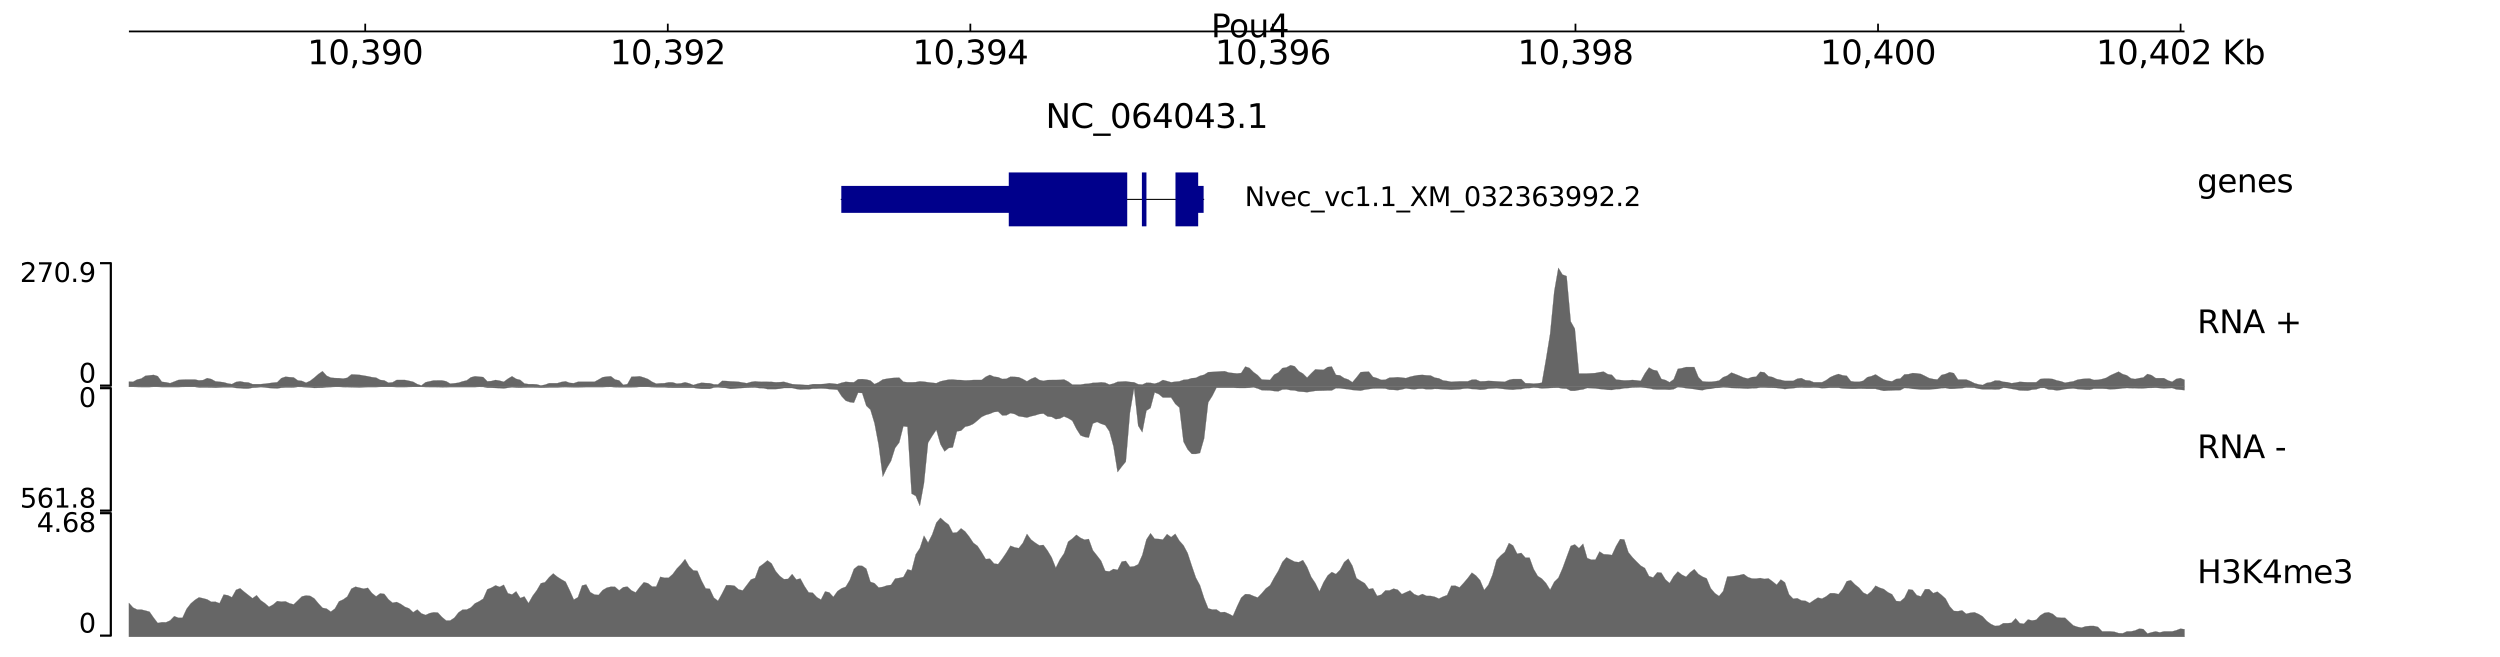 <?xml version="1.0" encoding="utf-8" standalone="no"?>
<!DOCTYPE svg PUBLIC "-//W3C//DTD SVG 1.1//EN"
  "http://www.w3.org/Graphics/SVG/1.1/DTD/svg11.dtd">
<svg xmlns:xlink="http://www.w3.org/1999/xlink" width="1133.858pt" height="297.789pt" viewBox="0 0 1133.858 297.789" xmlns="http://www.w3.org/2000/svg" version="1.1">
 <defs>
  <style type="text/css">*{stroke-linejoin: round; stroke-linecap: butt}</style>
 </defs>
 <g id="figure_1">
  <g id="patch_1">
   <path d="M 0 297.789 
L 1133.858 297.789 
L 1133.858 0 
L 0 0 
z
" style="fill: #ffffff"/>
  </g>
  <g id="axes_1">
   <g id="mpl_toolkits.axisartist.axis_artist_1">
    <defs>
     <path id="m6d02a77b65" d="M 0 0 
L 0 -3.5 
" style="stroke: #000000; stroke-width: 0.8"/>
    </defs>
    <g>
     <use xlink:href="#m6d02a77b65" x="165.645" y="14.249" style="fill: none; stroke: #000000; stroke-width: 0.8"/>
    </g>
    <g>
     <use xlink:href="#m6d02a77b65" x="302.869" y="14.249" style="fill: none; stroke: #000000; stroke-width: 0.8"/>
    </g>
    <g>
     <use xlink:href="#m6d02a77b65" x="440.094" y="14.249" style="fill: none; stroke: #000000; stroke-width: 0.8"/>
    </g>
    <g>
     <use xlink:href="#m6d02a77b65" x="577.319" y="14.249" style="fill: none; stroke: #000000; stroke-width: 0.8"/>
    </g>
    <g>
     <use xlink:href="#m6d02a77b65" x="714.544" y="14.249" style="fill: none; stroke: #000000; stroke-width: 0.8"/>
    </g>
    <g>
     <use xlink:href="#m6d02a77b65" x="851.768" y="14.249" style="fill: none; stroke: #000000; stroke-width: 0.8"/>
    </g>
    <g>
     <use xlink:href="#m6d02a77b65" x="988.993" y="14.249" style="fill: none; stroke: #000000; stroke-width: 0.8"/>
    </g>
    <g id="text_1">
     <!-- 10,390 -->
     <g transform="translate(139.402 29.146)scale(0.15 -0.15)">
      <defs>
       <path id="DejaVuSans-31" d="M 794 531 
L 1825 531 
L 1825 4091 
L 703 3866 
L 703 4441 
L 1819 4666 
L 2450 4666 
L 2450 531 
L 3481 531 
L 3481 0 
L 794 0 
L 794 531 
z
" transform="scale(0.016)"/>
       <path id="DejaVuSans-30" d="M 2034 4250 
Q 1547 4250 1301 3770 
Q 1056 3291 1056 2328 
Q 1056 1369 1301 889 
Q 1547 409 2034 409 
Q 2525 409 2770 889 
Q 3016 1369 3016 2328 
Q 3016 3291 2770 3770 
Q 2525 4250 2034 4250 
z
M 2034 4750 
Q 2819 4750 3233 4129 
Q 3647 3509 3647 2328 
Q 3647 1150 3233 529 
Q 2819 -91 2034 -91 
Q 1250 -91 836 529 
Q 422 1150 422 2328 
Q 422 3509 836 4129 
Q 1250 4750 2034 4750 
z
" transform="scale(0.016)"/>
       <path id="DejaVuSans-2c" d="M 750 794 
L 1409 794 
L 1409 256 
L 897 -744 
L 494 -744 
L 750 256 
L 750 794 
z
" transform="scale(0.016)"/>
       <path id="DejaVuSans-33" d="M 2597 2516 
Q 3050 2419 3304 2112 
Q 3559 1806 3559 1356 
Q 3559 666 3084 287 
Q 2609 -91 1734 -91 
Q 1441 -91 1130 -33 
Q 819 25 488 141 
L 488 750 
Q 750 597 1062 519 
Q 1375 441 1716 441 
Q 2309 441 2620 675 
Q 2931 909 2931 1356 
Q 2931 1769 2642 2001 
Q 2353 2234 1838 2234 
L 1294 2234 
L 1294 2753 
L 1863 2753 
Q 2328 2753 2575 2939 
Q 2822 3125 2822 3475 
Q 2822 3834 2567 4026 
Q 2313 4219 1838 4219 
Q 1578 4219 1281 4162 
Q 984 4106 628 3988 
L 628 4550 
Q 988 4650 1302 4700 
Q 1616 4750 1894 4750 
Q 2613 4750 3031 4423 
Q 3450 4097 3450 3541 
Q 3450 3153 3228 2886 
Q 3006 2619 2597 2516 
z
" transform="scale(0.016)"/>
       <path id="DejaVuSans-39" d="M 703 97 
L 703 672 
Q 941 559 1184 500 
Q 1428 441 1663 441 
Q 2288 441 2617 861 
Q 2947 1281 2994 2138 
Q 2813 1869 2534 1725 
Q 2256 1581 1919 1581 
Q 1219 1581 811 2004 
Q 403 2428 403 3163 
Q 403 3881 828 4315 
Q 1253 4750 1959 4750 
Q 2769 4750 3195 4129 
Q 3622 3509 3622 2328 
Q 3622 1225 3098 567 
Q 2575 -91 1691 -91 
Q 1453 -91 1209 -44 
Q 966 3 703 97 
z
M 1959 2075 
Q 2384 2075 2632 2365 
Q 2881 2656 2881 3163 
Q 2881 3666 2632 3958 
Q 2384 4250 1959 4250 
Q 1534 4250 1286 3958 
Q 1038 3666 1038 3163 
Q 1038 2656 1286 2365 
Q 1534 2075 1959 2075 
z
" transform="scale(0.016)"/>
      </defs>
      <use xlink:href="#DejaVuSans-31"/>
      <use xlink:href="#DejaVuSans-30" x="63.623"/>
      <use xlink:href="#DejaVuSans-2c" x="127.246"/>
      <use xlink:href="#DejaVuSans-33" x="159.033"/>
      <use xlink:href="#DejaVuSans-39" x="222.656"/>
      <use xlink:href="#DejaVuSans-30" x="286.279"/>
     </g>
    </g>
    <g id="text_2">
     <!-- 10,392 -->
     <g transform="translate(276.626 29.146)scale(0.15 -0.15)">
      <defs>
       <path id="DejaVuSans-32" d="M 1228 531 
L 3431 531 
L 3431 0 
L 469 0 
L 469 531 
Q 828 903 1448 1529 
Q 2069 2156 2228 2338 
Q 2531 2678 2651 2914 
Q 2772 3150 2772 3378 
Q 2772 3750 2511 3984 
Q 2250 4219 1831 4219 
Q 1534 4219 1204 4116 
Q 875 4013 500 3803 
L 500 4441 
Q 881 4594 1212 4672 
Q 1544 4750 1819 4750 
Q 2544 4750 2975 4387 
Q 3406 4025 3406 3419 
Q 3406 3131 3298 2873 
Q 3191 2616 2906 2266 
Q 2828 2175 2409 1742 
Q 1991 1309 1228 531 
z
" transform="scale(0.016)"/>
      </defs>
      <use xlink:href="#DejaVuSans-31"/>
      <use xlink:href="#DejaVuSans-30" x="63.623"/>
      <use xlink:href="#DejaVuSans-2c" x="127.246"/>
      <use xlink:href="#DejaVuSans-33" x="159.033"/>
      <use xlink:href="#DejaVuSans-39" x="222.656"/>
      <use xlink:href="#DejaVuSans-32" x="286.279"/>
     </g>
    </g>
    <g id="text_3">
     <!-- 10,394 -->
     <g transform="translate(413.851 29.146)scale(0.15 -0.15)">
      <defs>
       <path id="DejaVuSans-34" d="M 2419 4116 
L 825 1625 
L 2419 1625 
L 2419 4116 
z
M 2253 4666 
L 3047 4666 
L 3047 1625 
L 3713 1625 
L 3713 1100 
L 3047 1100 
L 3047 0 
L 2419 0 
L 2419 1100 
L 313 1100 
L 313 1709 
L 2253 4666 
z
" transform="scale(0.016)"/>
      </defs>
      <use xlink:href="#DejaVuSans-31"/>
      <use xlink:href="#DejaVuSans-30" x="63.623"/>
      <use xlink:href="#DejaVuSans-2c" x="127.246"/>
      <use xlink:href="#DejaVuSans-33" x="159.033"/>
      <use xlink:href="#DejaVuSans-39" x="222.656"/>
      <use xlink:href="#DejaVuSans-34" x="286.279"/>
     </g>
    </g>
    <g id="text_4">
     <!-- 10,396 -->
     <g transform="translate(551.076 29.146)scale(0.15 -0.15)">
      <defs>
       <path id="DejaVuSans-36" d="M 2113 2584 
Q 1688 2584 1439 2293 
Q 1191 2003 1191 1497 
Q 1191 994 1439 701 
Q 1688 409 2113 409 
Q 2538 409 2786 701 
Q 3034 994 3034 1497 
Q 3034 2003 2786 2293 
Q 2538 2584 2113 2584 
z
M 3366 4563 
L 3366 3988 
Q 3128 4100 2886 4159 
Q 2644 4219 2406 4219 
Q 1781 4219 1451 3797 
Q 1122 3375 1075 2522 
Q 1259 2794 1537 2939 
Q 1816 3084 2150 3084 
Q 2853 3084 3261 2657 
Q 3669 2231 3669 1497 
Q 3669 778 3244 343 
Q 2819 -91 2113 -91 
Q 1303 -91 875 529 
Q 447 1150 447 2328 
Q 447 3434 972 4092 
Q 1497 4750 2381 4750 
Q 2619 4750 2861 4703 
Q 3103 4656 3366 4563 
z
" transform="scale(0.016)"/>
      </defs>
      <use xlink:href="#DejaVuSans-31"/>
      <use xlink:href="#DejaVuSans-30" x="63.623"/>
      <use xlink:href="#DejaVuSans-2c" x="127.246"/>
      <use xlink:href="#DejaVuSans-33" x="159.033"/>
      <use xlink:href="#DejaVuSans-39" x="222.656"/>
      <use xlink:href="#DejaVuSans-36" x="286.279"/>
     </g>
    </g>
    <g id="text_5">
     <!-- 10,398 -->
     <g transform="translate(688.301 29.146)scale(0.15 -0.15)">
      <defs>
       <path id="DejaVuSans-38" d="M 2034 2216 
Q 1584 2216 1326 1975 
Q 1069 1734 1069 1313 
Q 1069 891 1326 650 
Q 1584 409 2034 409 
Q 2484 409 2743 651 
Q 3003 894 3003 1313 
Q 3003 1734 2745 1975 
Q 2488 2216 2034 2216 
z
M 1403 2484 
Q 997 2584 770 2862 
Q 544 3141 544 3541 
Q 544 4100 942 4425 
Q 1341 4750 2034 4750 
Q 2731 4750 3128 4425 
Q 3525 4100 3525 3541 
Q 3525 3141 3298 2862 
Q 3072 2584 2669 2484 
Q 3125 2378 3379 2068 
Q 3634 1759 3634 1313 
Q 3634 634 3220 271 
Q 2806 -91 2034 -91 
Q 1263 -91 848 271 
Q 434 634 434 1313 
Q 434 1759 690 2068 
Q 947 2378 1403 2484 
z
M 1172 3481 
Q 1172 3119 1398 2916 
Q 1625 2713 2034 2713 
Q 2441 2713 2670 2916 
Q 2900 3119 2900 3481 
Q 2900 3844 2670 4047 
Q 2441 4250 2034 4250 
Q 1625 4250 1398 4047 
Q 1172 3844 1172 3481 
z
" transform="scale(0.016)"/>
      </defs>
      <use xlink:href="#DejaVuSans-31"/>
      <use xlink:href="#DejaVuSans-30" x="63.623"/>
      <use xlink:href="#DejaVuSans-2c" x="127.246"/>
      <use xlink:href="#DejaVuSans-33" x="159.033"/>
      <use xlink:href="#DejaVuSans-39" x="222.656"/>
      <use xlink:href="#DejaVuSans-38" x="286.279"/>
     </g>
    </g>
    <g id="text_6">
     <!-- 10,400 -->
     <g transform="translate(825.525 29.146)scale(0.15 -0.15)">
      <use xlink:href="#DejaVuSans-31"/>
      <use xlink:href="#DejaVuSans-30" x="63.623"/>
      <use xlink:href="#DejaVuSans-2c" x="127.246"/>
      <use xlink:href="#DejaVuSans-34" x="159.033"/>
      <use xlink:href="#DejaVuSans-30" x="222.656"/>
      <use xlink:href="#DejaVuSans-30" x="286.279"/>
     </g>
    </g>
    <g id="text_7">
     <!-- 10,402 Kb -->
     <g transform="translate(950.687 29.146)scale(0.15 -0.15)">
      <defs>
       <path id="DejaVuSans-20" transform="scale(0.016)"/>
       <path id="DejaVuSans-4b" d="M 628 4666 
L 1259 4666 
L 1259 2694 
L 3353 4666 
L 4166 4666 
L 1850 2491 
L 4331 0 
L 3500 0 
L 1259 2247 
L 1259 0 
L 628 0 
L 628 4666 
z
" transform="scale(0.016)"/>
       <path id="DejaVuSans-62" d="M 3116 1747 
Q 3116 2381 2855 2742 
Q 2594 3103 2138 3103 
Q 1681 3103 1420 2742 
Q 1159 2381 1159 1747 
Q 1159 1113 1420 752 
Q 1681 391 2138 391 
Q 2594 391 2855 752 
Q 3116 1113 3116 1747 
z
M 1159 2969 
Q 1341 3281 1617 3432 
Q 1894 3584 2278 3584 
Q 2916 3584 3314 3078 
Q 3713 2572 3713 1747 
Q 3713 922 3314 415 
Q 2916 -91 2278 -91 
Q 1894 -91 1617 61 
Q 1341 213 1159 525 
L 1159 0 
L 581 0 
L 581 4863 
L 1159 4863 
L 1159 2969 
z
" transform="scale(0.016)"/>
      </defs>
      <use xlink:href="#DejaVuSans-31"/>
      <use xlink:href="#DejaVuSans-30" x="63.623"/>
      <use xlink:href="#DejaVuSans-2c" x="127.246"/>
      <use xlink:href="#DejaVuSans-34" x="159.033"/>
      <use xlink:href="#DejaVuSans-30" x="222.656"/>
      <use xlink:href="#DejaVuSans-32" x="286.279"/>
      <use xlink:href="#DejaVuSans-20" x="349.902"/>
      <use xlink:href="#DejaVuSans-4b" x="381.689"/>
      <use xlink:href="#DejaVuSans-62" x="447.266"/>
     </g>
    </g>
    <g id="patch_2">
     <path d="M 58.472 14.249 
L 990.777 14.249 
" clip-path="url(#p85029e797e)" style="fill: none; stroke: #000000; stroke-width: 0.8; stroke-linecap: square"/>
    </g>
   </g>
   <g id="text_8">
    <!-- NC_064043.1 -->
    <g transform="translate(474.24 58.015)scale(0.15 -0.15)">
     <defs>
      <path id="DejaVuSans-4e" d="M 628 4666 
L 1478 4666 
L 3547 763 
L 3547 4666 
L 4159 4666 
L 4159 0 
L 3309 0 
L 1241 3903 
L 1241 0 
L 628 0 
L 628 4666 
z
" transform="scale(0.016)"/>
      <path id="DejaVuSans-43" d="M 4122 4306 
L 4122 3641 
Q 3803 3938 3442 4084 
Q 3081 4231 2675 4231 
Q 1875 4231 1450 3742 
Q 1025 3253 1025 2328 
Q 1025 1406 1450 917 
Q 1875 428 2675 428 
Q 3081 428 3442 575 
Q 3803 722 4122 1019 
L 4122 359 
Q 3791 134 3420 21 
Q 3050 -91 2638 -91 
Q 1578 -91 968 557 
Q 359 1206 359 2328 
Q 359 3453 968 4101 
Q 1578 4750 2638 4750 
Q 3056 4750 3426 4639 
Q 3797 4528 4122 4306 
z
" transform="scale(0.016)"/>
      <path id="DejaVuSans-5f" d="M 3263 -1063 
L 3263 -1509 
L -63 -1509 
L -63 -1063 
L 3263 -1063 
z
" transform="scale(0.016)"/>
      <path id="DejaVuSans-2e" d="M 684 794 
L 1344 794 
L 1344 0 
L 684 0 
L 684 794 
z
" transform="scale(0.016)"/>
     </defs>
     <use xlink:href="#DejaVuSans-4e"/>
     <use xlink:href="#DejaVuSans-43" x="74.805"/>
     <use xlink:href="#DejaVuSans-5f" x="144.629"/>
     <use xlink:href="#DejaVuSans-30" x="194.629"/>
     <use xlink:href="#DejaVuSans-36" x="258.252"/>
     <use xlink:href="#DejaVuSans-34" x="321.875"/>
     <use xlink:href="#DejaVuSans-30" x="385.498"/>
     <use xlink:href="#DejaVuSans-34" x="449.121"/>
     <use xlink:href="#DejaVuSans-33" x="512.744"/>
     <use xlink:href="#DejaVuSans-2e" x="576.367"/>
     <use xlink:href="#DejaVuSans-31" x="608.154"/>
    </g>
   </g>
  </g>
  <g id="axes_2"/>
  <g id="axes_3"/>
  <g id="axes_4"/>
  <g id="axes_5"/>
  <g id="axes_6"/>
  <g id="axes_7">
   <g id="line2d_1">
    <path d="M 381.568 90.43 
L 545.894 90.43 
" clip-path="url(#p9031ecac98)" style="fill: none; stroke: #000000; stroke-width: 0.5; stroke-linecap: square"/>
   </g>
   <g id="patch_3">
    <path d="M 381.568 84.321 
L 381.568 96.539 
L 457.522 96.539 
L 457.522 102.648 
L 511.245 102.648 
L 511.245 78.211 
L 457.522 78.211 
L 457.522 84.321 
z
" clip-path="url(#p9031ecac98)" style="fill: #00008b"/>
   </g>
   <g id="patch_4">
    <path d="M 517.9 78.211 
L 517.9 102.648 
L 519.959 102.648 
L 519.959 78.211 
z
" clip-path="url(#p9031ecac98)" style="fill: #00008b"/>
   </g>
   <g id="patch_5">
    <path d="M 533.132 78.211 
L 533.132 102.648 
L 543.424 102.648 
L 543.424 96.539 
L 545.894 96.539 
L 545.894 84.321 
L 543.424 84.321 
L 543.424 78.211 
z
" clip-path="url(#p9031ecac98)" style="fill: #00008b"/>
   </g>
   <g id="text_9">
    <!-- Nvec_vc1.1_XM_032363992.2 -->
    <g transform="translate(564.54 93.468)scale(0.12 -0.12)">
     <defs>
      <path id="DejaVuSans-76" d="M 191 3500 
L 800 3500 
L 1894 563 
L 2988 3500 
L 3597 3500 
L 2284 0 
L 1503 0 
L 191 3500 
z
" transform="scale(0.016)"/>
      <path id="DejaVuSans-65" d="M 3597 1894 
L 3597 1613 
L 953 1613 
Q 991 1019 1311 708 
Q 1631 397 2203 397 
Q 2534 397 2845 478 
Q 3156 559 3463 722 
L 3463 178 
Q 3153 47 2828 -22 
Q 2503 -91 2169 -91 
Q 1331 -91 842 396 
Q 353 884 353 1716 
Q 353 2575 817 3079 
Q 1281 3584 2069 3584 
Q 2775 3584 3186 3129 
Q 3597 2675 3597 1894 
z
M 3022 2063 
Q 3016 2534 2758 2815 
Q 2500 3097 2075 3097 
Q 1594 3097 1305 2825 
Q 1016 2553 972 2059 
L 3022 2063 
z
" transform="scale(0.016)"/>
      <path id="DejaVuSans-63" d="M 3122 3366 
L 3122 2828 
Q 2878 2963 2633 3030 
Q 2388 3097 2138 3097 
Q 1578 3097 1268 2742 
Q 959 2388 959 1747 
Q 959 1106 1268 751 
Q 1578 397 2138 397 
Q 2388 397 2633 464 
Q 2878 531 3122 666 
L 3122 134 
Q 2881 22 2623 -34 
Q 2366 -91 2075 -91 
Q 1284 -91 818 406 
Q 353 903 353 1747 
Q 353 2603 823 3093 
Q 1294 3584 2113 3584 
Q 2378 3584 2631 3529 
Q 2884 3475 3122 3366 
z
" transform="scale(0.016)"/>
      <path id="DejaVuSans-58" d="M 403 4666 
L 1081 4666 
L 2241 2931 
L 3406 4666 
L 4084 4666 
L 2584 2425 
L 4184 0 
L 3506 0 
L 2194 1984 
L 872 0 
L 191 0 
L 1856 2491 
L 403 4666 
z
" transform="scale(0.016)"/>
      <path id="DejaVuSans-4d" d="M 628 4666 
L 1569 4666 
L 2759 1491 
L 3956 4666 
L 4897 4666 
L 4897 0 
L 4281 0 
L 4281 4097 
L 3078 897 
L 2444 897 
L 1241 4097 
L 1241 0 
L 628 0 
L 628 4666 
z
" transform="scale(0.016)"/>
     </defs>
     <use xlink:href="#DejaVuSans-4e"/>
     <use xlink:href="#DejaVuSans-76" x="74.805"/>
     <use xlink:href="#DejaVuSans-65" x="133.984"/>
     <use xlink:href="#DejaVuSans-63" x="195.508"/>
     <use xlink:href="#DejaVuSans-5f" x="250.488"/>
     <use xlink:href="#DejaVuSans-76" x="300.488"/>
     <use xlink:href="#DejaVuSans-63" x="359.668"/>
     <use xlink:href="#DejaVuSans-31" x="414.648"/>
     <use xlink:href="#DejaVuSans-2e" x="478.271"/>
     <use xlink:href="#DejaVuSans-31" x="510.059"/>
     <use xlink:href="#DejaVuSans-5f" x="573.682"/>
     <use xlink:href="#DejaVuSans-58" x="623.682"/>
     <use xlink:href="#DejaVuSans-4d" x="692.188"/>
     <use xlink:href="#DejaVuSans-5f" x="778.467"/>
     <use xlink:href="#DejaVuSans-30" x="828.467"/>
     <use xlink:href="#DejaVuSans-33" x="892.09"/>
     <use xlink:href="#DejaVuSans-32" x="955.713"/>
     <use xlink:href="#DejaVuSans-33" x="1019.336"/>
     <use xlink:href="#DejaVuSans-36" x="1082.959"/>
     <use xlink:href="#DejaVuSans-33" x="1146.582"/>
     <use xlink:href="#DejaVuSans-39" x="1210.205"/>
     <use xlink:href="#DejaVuSans-39" x="1273.828"/>
     <use xlink:href="#DejaVuSans-32" x="1337.451"/>
     <use xlink:href="#DejaVuSans-2e" x="1401.074"/>
     <use xlink:href="#DejaVuSans-32" x="1432.861"/>
    </g>
   </g>
  </g>
  <g id="axes_8"/>
  <g id="axes_9">
   <g id="text_10">
    <!-- genes -->
    <g transform="translate(996.534 87.198)scale(0.144 -0.144)">
     <defs>
      <path id="DejaVuSans-67" d="M 2906 1791 
Q 2906 2416 2648 2759 
Q 2391 3103 1925 3103 
Q 1463 3103 1205 2759 
Q 947 2416 947 1791 
Q 947 1169 1205 825 
Q 1463 481 1925 481 
Q 2391 481 2648 825 
Q 2906 1169 2906 1791 
z
M 3481 434 
Q 3481 -459 3084 -895 
Q 2688 -1331 1869 -1331 
Q 1566 -1331 1297 -1286 
Q 1028 -1241 775 -1147 
L 775 -588 
Q 1028 -725 1275 -790 
Q 1522 -856 1778 -856 
Q 2344 -856 2625 -561 
Q 2906 -266 2906 331 
L 2906 616 
Q 2728 306 2450 153 
Q 2172 0 1784 0 
Q 1141 0 747 490 
Q 353 981 353 1791 
Q 353 2603 747 3093 
Q 1141 3584 1784 3584 
Q 2172 3584 2450 3431 
Q 2728 3278 2906 2969 
L 2906 3500 
L 3481 3500 
L 3481 434 
z
" transform="scale(0.016)"/>
      <path id="DejaVuSans-6e" d="M 3513 2113 
L 3513 0 
L 2938 0 
L 2938 2094 
Q 2938 2591 2744 2837 
Q 2550 3084 2163 3084 
Q 1697 3084 1428 2787 
Q 1159 2491 1159 1978 
L 1159 0 
L 581 0 
L 581 3500 
L 1159 3500 
L 1159 2956 
Q 1366 3272 1645 3428 
Q 1925 3584 2291 3584 
Q 2894 3584 3203 3211 
Q 3513 2838 3513 2113 
z
" transform="scale(0.016)"/>
      <path id="DejaVuSans-73" d="M 2834 3397 
L 2834 2853 
Q 2591 2978 2328 3040 
Q 2066 3103 1784 3103 
Q 1356 3103 1142 2972 
Q 928 2841 928 2578 
Q 928 2378 1081 2264 
Q 1234 2150 1697 2047 
L 1894 2003 
Q 2506 1872 2764 1633 
Q 3022 1394 3022 966 
Q 3022 478 2636 193 
Q 2250 -91 1575 -91 
Q 1294 -91 989 -36 
Q 684 19 347 128 
L 347 722 
Q 666 556 975 473 
Q 1284 391 1588 391 
Q 1994 391 2212 530 
Q 2431 669 2431 922 
Q 2431 1156 2273 1281 
Q 2116 1406 1581 1522 
L 1381 1569 
Q 847 1681 609 1914 
Q 372 2147 372 2553 
Q 372 3047 722 3315 
Q 1072 3584 1716 3584 
Q 2034 3584 2315 3537 
Q 2597 3491 2834 3397 
z
" transform="scale(0.016)"/>
     </defs>
     <use xlink:href="#DejaVuSans-67"/>
     <use xlink:href="#DejaVuSans-65" x="63.477"/>
     <use xlink:href="#DejaVuSans-6e" x="125"/>
     <use xlink:href="#DejaVuSans-65" x="188.379"/>
     <use xlink:href="#DejaVuSans-73" x="249.902"/>
    </g>
   </g>
  </g>
  <g id="axes_10"/>
  <g id="axes_11"/>
  <g id="axes_12"/>
  <g id="axes_13">
   <g id="PolyCollection_1">
    <defs>
     <path id="m14efb046be" d="M 58.472 -122.319 
L 58.472 -124.715 
L 60.34 -124.622 
L 62.209 -125.652 
L 64.077 -126.086 
L 65.945 -127.334 
L 67.814 -127.559 
L 69.682 -127.761 
L 71.55 -127.179 
L 73.419 -124.622 
L 75.287 -124.412 
L 77.155 -123.994 
L 79.024 -124.726 
L 80.892 -125.459 
L 82.761 -125.598 
L 84.629 -125.668 
L 86.497 -125.668 
L 88.366 -125.668 
L 90.234 -125.264 
L 92.102 -125.404 
L 93.971 -126.296 
L 95.839 -125.862 
L 97.707 -124.831 
L 99.576 -124.636 
L 101.444 -124.412 
L 103.312 -123.885 
L 105.181 -123.575 
L 107.049 -124.552 
L 108.917 -124.831 
L 110.786 -124.442 
L 112.654 -124.319 
L 114.522 -123.575 
L 116.391 -123.575 
L 118.259 -123.575 
L 120.127 -123.746 
L 121.996 -123.994 
L 123.864 -124.242 
L 125.733 -124.412 
L 127.601 -126.272 
L 129.469 -126.924 
L 131.338 -126.737 
L 133.206 -126.606 
L 135.074 -125.249 
L 136.943 -125.017 
L 138.811 -124.203 
L 140.679 -125.056 
L 142.548 -126.505 
L 144.416 -128.133 
L 146.284 -129.435 
L 148.153 -127.373 
L 150.021 -126.505 
L 151.889 -126.327 
L 153.758 -126.288 
L 155.626 -126.086 
L 157.494 -126.435 
L 159.363 -127.97 
L 161.231 -127.9 
L 163.099 -127.761 
L 164.968 -127.435 
L 166.836 -127.133 
L 168.704 -126.714 
L 170.573 -126.505 
L 172.441 -125.482 
L 174.31 -125.249 
L 176.178 -124.203 
L 178.046 -124.389 
L 179.915 -125.459 
L 181.783 -125.459 
L 183.651 -125.459 
L 185.52 -125.07 
L 187.388 -124.622 
L 189.256 -123.567 
L 191.125 -122.947 
L 192.993 -124.412 
L 194.861 -124.831 
L 196.73 -125.234 
L 198.598 -125.249 
L 200.466 -125.249 
L 202.335 -124.87 
L 204.203 -123.784 
L 206.071 -123.964 
L 207.94 -124.203 
L 209.808 -124.823 
L 211.676 -125.249 
L 213.545 -126.645 
L 215.413 -127.133 
L 217.281 -126.946 
L 219.15 -126.769 
L 221.018 -124.831 
L 222.887 -124.97 
L 224.755 -125.459 
L 226.623 -125.13 
L 228.492 -124.622 
L 230.36 -126.017 
L 232.228 -127.133 
L 234.097 -125.955 
L 235.965 -125.459 
L 237.833 -123.844 
L 239.702 -123.575 
L 241.57 -123.575 
L 243.438 -123.459 
L 245.307 -122.947 
L 247.175 -123.296 
L 249.043 -123.994 
L 250.912 -123.994 
L 252.78 -123.994 
L 254.648 -124.552 
L 256.517 -124.831 
L 258.385 -124.143 
L 260.253 -123.994 
L 262.122 -124.622 
L 263.99 -124.622 
L 265.858 -124.622 
L 267.727 -124.622 
L 269.595 -124.622 
L 271.464 -125.629 
L 273.332 -126.714 
L 275.2 -126.978 
L 277.069 -127.133 
L 278.937 -125.668 
L 280.805 -125.249 
L 282.674 -123.234 
L 284.542 -123.575 
L 286.41 -126.924 
L 288.279 -126.978 
L 290.147 -127.133 
L 292.015 -126.575 
L 293.884 -125.877 
L 295.752 -124.637 
L 297.62 -123.784 
L 299.489 -123.939 
L 301.357 -123.994 
L 303.225 -124.381 
L 305.094 -124.366 
L 306.962 -123.784 
L 308.83 -123.924 
L 310.699 -124.412 
L 312.567 -123.919 
L 314.436 -123.157 
L 316.304 -123.738 
L 318.172 -124.203 
L 320.041 -124.056 
L 321.909 -123.994 
L 323.777 -123.456 
L 325.646 -123.428 
L 327.514 -125.04 
L 329.382 -125.001 
L 331.251 -124.831 
L 333.119 -124.756 
L 334.987 -124.622 
L 336.856 -124.296 
L 338.724 -123.994 
L 340.592 -124.552 
L 342.461 -124.831 
L 344.329 -124.659 
L 346.197 -124.622 
L 348.066 -124.622 
L 349.934 -124.591 
L 351.802 -124.412 
L 353.671 -124.474 
L 355.539 -124.622 
L 357.407 -124.118 
L 359.276 -123.575 
L 361.144 -123.443 
L 363.013 -123.366 
L 364.881 -123.201 
L 366.749 -123.157 
L 368.618 -123.56 
L 370.486 -123.575 
L 372.354 -123.575 
L 374.223 -123.684 
L 376.091 -123.994 
L 377.959 -123.808 
L 379.828 -123.575 
L 381.696 -124.195 
L 383.564 -124.622 
L 385.433 -124.467 
L 387.301 -124.412 
L 389.169 -125.769 
L 391.038 -125.862 
L 392.906 -125.668 
L 394.774 -125.203 
L 396.643 -123.575 
L 398.511 -124.428 
L 400.379 -125.668 
L 402.248 -126.017 
L 404.116 -126.296 
L 405.984 -126.443 
L 407.853 -126.505 
L 409.721 -124.645 
L 411.59 -124.412 
L 413.458 -124.412 
L 415.326 -124.49 
L 417.195 -124.831 
L 419.063 -124.681 
L 420.931 -124.412 
L 422.8 -124.195 
L 424.668 -123.994 
L 426.536 -124.831 
L 428.405 -125.249 
L 430.273 -125.606 
L 432.141 -125.668 
L 434.01 -125.459 
L 435.878 -125.428 
L 437.746 -125.249 
L 439.615 -125.317 
L 441.483 -125.459 
L 443.351 -125.459 
L 445.22 -125.459 
L 447.088 -126.908 
L 448.956 -127.761 
L 450.825 -126.939 
L 452.693 -126.714 
L 454.561 -125.908 
L 456.43 -125.993 
L 458.298 -126.924 
L 460.167 -126.864 
L 462.035 -126.714 
L 463.903 -125.877 
L 465.772 -124.831 
L 467.64 -125.947 
L 469.508 -126.714 
L 471.377 -125.459 
L 473.245 -125.04 
L 475.113 -125.428 
L 476.982 -125.459 
L 478.85 -125.459 
L 480.718 -125.505 
L 482.587 -125.668 
L 484.455 -124.73 
L 486.323 -123.366 
L 488.192 -123.366 
L 490.06 -123.366 
L 491.928 -123.665 
L 493.797 -123.784 
L 495.665 -124.156 
L 497.533 -124.211 
L 499.402 -124.412 
L 501.27 -124.218 
L 503.139 -123.366 
L 505.007 -123.831 
L 506.875 -124.622 
L 508.744 -124.73 
L 510.612 -124.831 
L 512.48 -124.552 
L 514.349 -124.412 
L 516.217 -123.521 
L 518.085 -123.366 
L 519.954 -124.203 
L 521.822 -124.141 
L 523.69 -123.784 
L 525.559 -124.342 
L 527.427 -125.459 
L 529.295 -124.955 
L 531.164 -124.412 
L 533.032 -124.676 
L 534.9 -124.831 
L 536.769 -125.513 
L 538.637 -125.668 
L 540.505 -126.272 
L 542.374 -126.412 
L 544.242 -127.342 
L 546.11 -127.82 
L 547.979 -129.016 
L 549.847 -129.109 
L 551.716 -129.226 
L 553.584 -129.35 
L 555.452 -129.435 
L 557.321 -128.807 
L 559.189 -128.598 
L 561.057 -128.404 
L 562.926 -128.621 
L 564.794 -131.528 
L 566.662 -130.9 
L 568.531 -129.016 
L 570.399 -127.652 
L 572.267 -125.668 
L 574.136 -125.552 
L 576.004 -125.459 
L 577.872 -127.85 
L 579.741 -128.807 
L 581.609 -130.853 
L 583.477 -131.148 
L 585.346 -132.155 
L 587.214 -131.652 
L 589.082 -129.435 
L 590.951 -128.35 
L 592.819 -126.505 
L 594.687 -128.458 
L 596.556 -130.272 
L 598.424 -130.13 
L 600.293 -130.063 
L 602.161 -131.311 
L 604.029 -131.528 
L 605.898 -127.761 
L 607.766 -127.544 
L 609.634 -126.296 
L 611.503 -125.668 
L 613.371 -124.412 
L 615.239 -126.629 
L 617.108 -129.016 
L 618.976 -129.148 
L 620.844 -129.226 
L 622.713 -126.838 
L 624.581 -126.296 
L 626.449 -125.49 
L 628.318 -125.575 
L 630.186 -126.505 
L 632.054 -126.567 
L 633.923 -126.714 
L 635.791 -126.528 
L 637.659 -126.296 
L 639.528 -126.916 
L 641.396 -127.342 
L 643.265 -127.668 
L 645.133 -127.761 
L 647.001 -127.567 
L 648.87 -127.474 
L 650.738 -126.505 
L 652.606 -126.191 
L 654.475 -125.249 
L 656.343 -124.994 
L 658.211 -124.622 
L 660.08 -124.738 
L 661.948 -124.831 
L 663.816 -124.831 
L 665.685 -124.831 
L 667.553 -125.575 
L 669.421 -125.637 
L 671.29 -124.831 
L 673.158 -124.876 
L 675.026 -125.04 
L 676.895 -124.963 
L 678.763 -124.831 
L 680.631 -124.722 
L 682.5 -124.622 
L 684.368 -125.474 
L 686.236 -125.877 
L 688.105 -125.877 
L 689.973 -125.877 
L 691.842 -123.994 
L 693.71 -123.956 
L 695.578 -123.784 
L 697.447 -123.924 
L 699.315 -124.203 
L 701.183 -134.884 
L 703.052 -146.386 
L 704.92 -165.625 
L 706.788 -176.313 
L 708.657 -173.243 
L 710.525 -172.546 
L 712.393 -151.99 
L 714.262 -148.665 
L 716.13 -128.388 
L 717.998 -128.388 
L 719.867 -128.388 
L 721.735 -128.482 
L 723.603 -128.598 
L 725.472 -128.979 
L 727.34 -129.226 
L 729.208 -128.086 
L 731.077 -127.761 
L 732.945 -125.629 
L 734.813 -125.443 
L 736.682 -125.249 
L 738.55 -125.304 
L 740.419 -125.459 
L 742.287 -125.288 
L 744.155 -125.04 
L 746.024 -128.412 
L 747.892 -131.109 
L 749.76 -130.024 
L 751.629 -129.644 
L 753.497 -125.924 
L 755.365 -125.42 
L 757.234 -124.412 
L 759.102 -125.761 
L 760.97 -130.481 
L 762.839 -130.791 
L 764.707 -131.318 
L 766.575 -131.318 
L 768.444 -131.318 
L 770.312 -126.753 
L 772.18 -124.831 
L 774.049 -124.653 
L 775.917 -124.622 
L 777.785 -124.831 
L 779.654 -125.167 
L 781.522 -126.714 
L 783.39 -127.412 
L 785.259 -128.807 
L 787.127 -128.102 
L 788.996 -127.342 
L 790.864 -126.535 
L 792.732 -126.086 
L 794.601 -126.769 
L 796.469 -126.924 
L 798.337 -129.14 
L 800.206 -128.927 
L 802.074 -127.133 
L 803.942 -126.761 
L 805.811 -125.877 
L 807.679 -125.505 
L 809.547 -125.04 
L 811.416 -125.04 
L 813.284 -125.04 
L 815.152 -126.017 
L 817.021 -126.296 
L 818.889 -125.327 
L 820.757 -125.187 
L 822.626 -124.412 
L 824.494 -124.412 
L 826.362 -124.412 
L 828.231 -125.35 
L 830.099 -126.714 
L 831.968 -127.551 
L 833.836 -128.179 
L 835.704 -127.559 
L 837.573 -127.342 
L 839.441 -124.924 
L 841.309 -124.622 
L 843.178 -124.622 
L 845.046 -125.087 
L 846.914 -126.714 
L 848.783 -127.179 
L 850.651 -127.97 
L 852.519 -126.776 
L 854.388 -125.668 
L 856.256 -125.079 
L 858.124 -124.831 
L 859.993 -125.9 
L 861.861 -126.086 
L 863.729 -127.97 
L 865.598 -128.086 
L 867.466 -128.598 
L 869.334 -128.458 
L 871.203 -128.179 
L 873.071 -127.272 
L 874.939 -126.296 
L 876.808 -125.877 
L 878.676 -125.668 
L 880.545 -127.714 
L 882.413 -128.179 
L 884.281 -128.985 
L 886.15 -128.538 
L 888.018 -125.668 
L 889.886 -125.668 
L 891.755 -125.668 
L 893.623 -124.924 
L 895.491 -123.994 
L 897.36 -123.467 
L 899.228 -123.157 
L 901.096 -124.133 
L 902.965 -124.412 
L 904.833 -125.187 
L 906.701 -125.182 
L 908.57 -124.622 
L 910.438 -124.459 
L 912.306 -123.994 
L 914.175 -124.249 
L 916.043 -124.622 
L 917.911 -124.502 
L 919.78 -124.412 
L 921.648 -124.412 
L 923.516 -124.412 
L 925.385 -125.9 
L 927.253 -126.086 
L 929.122 -126.086 
L 930.99 -125.9 
L 932.858 -125.249 
L 934.727 -124.862 
L 936.595 -124.203 
L 938.463 -124.539 
L 940.332 -124.831 
L 942.2 -125.567 
L 944.068 -125.877 
L 945.937 -126.055 
L 947.805 -126.086 
L 949.673 -125.459 
L 951.542 -125.536 
L 953.41 -125.877 
L 955.278 -126.435 
L 957.147 -127.551 
L 959.015 -128.388 
L 960.883 -129.226 
L 962.752 -128.109 
L 964.62 -127.551 
L 966.488 -126.187 
L 968.357 -125.877 
L 970.225 -126.281 
L 972.094 -126.575 
L 973.962 -128.179 
L 975.83 -127.621 
L 977.699 -126.296 
L 979.567 -126.296 
L 981.435 -126.296 
L 983.304 -125.242 
L 985.172 -124.622 
L 987.04 -125.924 
L 988.909 -126.296 
L 990.777 -125.518 
L 990.777 -122.319 
L 990.777 -122.319 
L 988.909 -122.319 
L 987.04 -122.319 
L 985.172 -122.319 
L 983.304 -122.319 
L 981.435 -122.319 
L 979.567 -122.319 
L 977.699 -122.319 
L 975.83 -122.319 
L 973.962 -122.319 
L 972.094 -122.319 
L 970.225 -122.319 
L 968.357 -122.319 
L 966.488 -122.319 
L 964.62 -122.319 
L 962.752 -122.319 
L 960.883 -122.319 
L 959.015 -122.319 
L 957.147 -122.319 
L 955.278 -122.319 
L 953.41 -122.319 
L 951.542 -122.319 
L 949.673 -122.319 
L 947.805 -122.319 
L 945.937 -122.319 
L 944.068 -122.319 
L 942.2 -122.319 
L 940.332 -122.319 
L 938.463 -122.319 
L 936.595 -122.319 
L 934.727 -122.319 
L 932.858 -122.319 
L 930.99 -122.319 
L 929.122 -122.319 
L 927.253 -122.319 
L 925.385 -122.319 
L 923.516 -122.319 
L 921.648 -122.319 
L 919.78 -122.319 
L 917.911 -122.319 
L 916.043 -122.319 
L 914.175 -122.319 
L 912.306 -122.319 
L 910.438 -122.319 
L 908.57 -122.319 
L 906.701 -122.319 
L 904.833 -122.319 
L 902.965 -122.319 
L 901.096 -122.319 
L 899.228 -122.319 
L 897.36 -122.319 
L 895.491 -122.319 
L 893.623 -122.319 
L 891.755 -122.319 
L 889.886 -122.319 
L 888.018 -122.319 
L 886.15 -122.319 
L 884.281 -122.319 
L 882.413 -122.319 
L 880.545 -122.319 
L 878.676 -122.319 
L 876.808 -122.319 
L 874.939 -122.319 
L 873.071 -122.319 
L 871.203 -122.319 
L 869.334 -122.319 
L 867.466 -122.319 
L 865.598 -122.319 
L 863.729 -122.319 
L 861.861 -122.319 
L 859.993 -122.319 
L 858.124 -122.319 
L 856.256 -122.319 
L 854.388 -122.319 
L 852.519 -122.319 
L 850.651 -122.319 
L 848.783 -122.319 
L 846.914 -122.319 
L 845.046 -122.319 
L 843.178 -122.319 
L 841.309 -122.319 
L 839.441 -122.319 
L 837.573 -122.319 
L 835.704 -122.319 
L 833.836 -122.319 
L 831.968 -122.319 
L 830.099 -122.319 
L 828.231 -122.319 
L 826.362 -122.319 
L 824.494 -122.319 
L 822.626 -122.319 
L 820.757 -122.319 
L 818.889 -122.319 
L 817.021 -122.319 
L 815.152 -122.319 
L 813.284 -122.319 
L 811.416 -122.319 
L 809.547 -122.319 
L 807.679 -122.319 
L 805.811 -122.319 
L 803.942 -122.319 
L 802.074 -122.319 
L 800.206 -122.319 
L 798.337 -122.319 
L 796.469 -122.319 
L 794.601 -122.319 
L 792.732 -122.319 
L 790.864 -122.319 
L 788.996 -122.319 
L 787.127 -122.319 
L 785.259 -122.319 
L 783.39 -122.319 
L 781.522 -122.319 
L 779.654 -122.319 
L 777.785 -122.319 
L 775.917 -122.319 
L 774.049 -122.319 
L 772.18 -122.319 
L 770.312 -122.319 
L 768.444 -122.319 
L 766.575 -122.319 
L 764.707 -122.319 
L 762.839 -122.319 
L 760.97 -122.319 
L 759.102 -122.319 
L 757.234 -122.319 
L 755.365 -122.319 
L 753.497 -122.319 
L 751.629 -122.319 
L 749.76 -122.319 
L 747.892 -122.319 
L 746.024 -122.319 
L 744.155 -122.319 
L 742.287 -122.319 
L 740.419 -122.319 
L 738.55 -122.319 
L 736.682 -122.319 
L 734.813 -122.319 
L 732.945 -122.319 
L 731.077 -122.319 
L 729.208 -122.319 
L 727.34 -122.319 
L 725.472 -122.319 
L 723.603 -122.319 
L 721.735 -122.319 
L 719.867 -122.319 
L 717.998 -122.319 
L 716.13 -122.319 
L 714.262 -122.319 
L 712.393 -122.319 
L 710.525 -122.319 
L 708.657 -122.319 
L 706.788 -122.319 
L 704.92 -122.319 
L 703.052 -122.319 
L 701.183 -122.319 
L 699.315 -122.319 
L 697.447 -122.319 
L 695.578 -122.319 
L 693.71 -122.319 
L 691.842 -122.319 
L 689.973 -122.319 
L 688.105 -122.319 
L 686.236 -122.319 
L 684.368 -122.319 
L 682.5 -122.319 
L 680.631 -122.319 
L 678.763 -122.319 
L 676.895 -122.319 
L 675.026 -122.319 
L 673.158 -122.319 
L 671.29 -122.319 
L 669.421 -122.319 
L 667.553 -122.319 
L 665.685 -122.319 
L 663.816 -122.319 
L 661.948 -122.319 
L 660.08 -122.319 
L 658.211 -122.319 
L 656.343 -122.319 
L 654.475 -122.319 
L 652.606 -122.319 
L 650.738 -122.319 
L 648.87 -122.319 
L 647.001 -122.319 
L 645.133 -122.319 
L 643.265 -122.319 
L 641.396 -122.319 
L 639.528 -122.319 
L 637.659 -122.319 
L 635.791 -122.319 
L 633.923 -122.319 
L 632.054 -122.319 
L 630.186 -122.319 
L 628.318 -122.319 
L 626.449 -122.319 
L 624.581 -122.319 
L 622.713 -122.319 
L 620.844 -122.319 
L 618.976 -122.319 
L 617.108 -122.319 
L 615.239 -122.319 
L 613.371 -122.319 
L 611.503 -122.319 
L 609.634 -122.319 
L 607.766 -122.319 
L 605.898 -122.319 
L 604.029 -122.319 
L 602.161 -122.319 
L 600.293 -122.319 
L 598.424 -122.319 
L 596.556 -122.319 
L 594.687 -122.319 
L 592.819 -122.319 
L 590.951 -122.319 
L 589.082 -122.319 
L 587.214 -122.319 
L 585.346 -122.319 
L 583.477 -122.319 
L 581.609 -122.319 
L 579.741 -122.319 
L 577.872 -122.319 
L 576.004 -122.319 
L 574.136 -122.319 
L 572.267 -122.319 
L 570.399 -122.319 
L 568.531 -122.319 
L 566.662 -122.319 
L 564.794 -122.319 
L 562.926 -122.319 
L 561.057 -122.319 
L 559.189 -122.319 
L 557.321 -122.319 
L 555.452 -122.319 
L 553.584 -122.319 
L 551.716 -122.319 
L 549.847 -122.319 
L 547.979 -122.319 
L 546.11 -122.319 
L 544.242 -122.319 
L 542.374 -122.319 
L 540.505 -122.319 
L 538.637 -122.319 
L 536.769 -122.319 
L 534.9 -122.319 
L 533.032 -122.319 
L 531.164 -122.319 
L 529.295 -122.319 
L 527.427 -122.319 
L 525.559 -122.319 
L 523.69 -122.319 
L 521.822 -122.319 
L 519.954 -122.319 
L 518.085 -122.319 
L 516.217 -122.319 
L 514.349 -122.319 
L 512.48 -122.319 
L 510.612 -122.319 
L 508.744 -122.319 
L 506.875 -122.319 
L 505.007 -122.319 
L 503.139 -122.319 
L 501.27 -122.319 
L 499.402 -122.319 
L 497.533 -122.319 
L 495.665 -122.319 
L 493.797 -122.319 
L 491.928 -122.319 
L 490.06 -122.319 
L 488.192 -122.319 
L 486.323 -122.319 
L 484.455 -122.319 
L 482.587 -122.319 
L 480.718 -122.319 
L 478.85 -122.319 
L 476.982 -122.319 
L 475.113 -122.319 
L 473.245 -122.319 
L 471.377 -122.319 
L 469.508 -122.319 
L 467.64 -122.319 
L 465.772 -122.319 
L 463.903 -122.319 
L 462.035 -122.319 
L 460.167 -122.319 
L 458.298 -122.319 
L 456.43 -122.319 
L 454.561 -122.319 
L 452.693 -122.319 
L 450.825 -122.319 
L 448.956 -122.319 
L 447.088 -122.319 
L 445.22 -122.319 
L 443.351 -122.319 
L 441.483 -122.319 
L 439.615 -122.319 
L 437.746 -122.319 
L 435.878 -122.319 
L 434.01 -122.319 
L 432.141 -122.319 
L 430.273 -122.319 
L 428.405 -122.319 
L 426.536 -122.319 
L 424.668 -122.319 
L 422.8 -122.319 
L 420.931 -122.319 
L 419.063 -122.319 
L 417.195 -122.319 
L 415.326 -122.319 
L 413.458 -122.319 
L 411.59 -122.319 
L 409.721 -122.319 
L 407.853 -122.319 
L 405.984 -122.319 
L 404.116 -122.319 
L 402.248 -122.319 
L 400.379 -122.319 
L 398.511 -122.319 
L 396.643 -122.319 
L 394.774 -122.319 
L 392.906 -122.319 
L 391.038 -122.319 
L 389.169 -122.319 
L 387.301 -122.319 
L 385.433 -122.319 
L 383.564 -122.319 
L 381.696 -122.319 
L 379.828 -122.319 
L 377.959 -122.319 
L 376.091 -122.319 
L 374.223 -122.319 
L 372.354 -122.319 
L 370.486 -122.319 
L 368.618 -122.319 
L 366.749 -122.319 
L 364.881 -122.319 
L 363.013 -122.319 
L 361.144 -122.319 
L 359.276 -122.319 
L 357.407 -122.319 
L 355.539 -122.319 
L 353.671 -122.319 
L 351.802 -122.319 
L 349.934 -122.319 
L 348.066 -122.319 
L 346.197 -122.319 
L 344.329 -122.319 
L 342.461 -122.319 
L 340.592 -122.319 
L 338.724 -122.319 
L 336.856 -122.319 
L 334.987 -122.319 
L 333.119 -122.319 
L 331.251 -122.319 
L 329.382 -122.319 
L 327.514 -122.319 
L 325.646 -122.319 
L 323.777 -122.319 
L 321.909 -122.319 
L 320.041 -122.319 
L 318.172 -122.319 
L 316.304 -122.319 
L 314.436 -122.319 
L 312.567 -122.319 
L 310.699 -122.319 
L 308.83 -122.319 
L 306.962 -122.319 
L 305.094 -122.319 
L 303.225 -122.319 
L 301.357 -122.319 
L 299.489 -122.319 
L 297.62 -122.319 
L 295.752 -122.319 
L 293.884 -122.319 
L 292.015 -122.319 
L 290.147 -122.319 
L 288.279 -122.319 
L 286.41 -122.319 
L 284.542 -122.319 
L 282.674 -122.319 
L 280.805 -122.319 
L 278.937 -122.319 
L 277.069 -122.319 
L 275.2 -122.319 
L 273.332 -122.319 
L 271.464 -122.319 
L 269.595 -122.319 
L 267.727 -122.319 
L 265.858 -122.319 
L 263.99 -122.319 
L 262.122 -122.319 
L 260.253 -122.319 
L 258.385 -122.319 
L 256.517 -122.319 
L 254.648 -122.319 
L 252.78 -122.319 
L 250.912 -122.319 
L 249.043 -122.319 
L 247.175 -122.319 
L 245.307 -122.319 
L 243.438 -122.319 
L 241.57 -122.319 
L 239.702 -122.319 
L 237.833 -122.319 
L 235.965 -122.319 
L 234.097 -122.319 
L 232.228 -122.319 
L 230.36 -122.319 
L 228.492 -122.319 
L 226.623 -122.319 
L 224.755 -122.319 
L 222.887 -122.319 
L 221.018 -122.319 
L 219.15 -122.319 
L 217.281 -122.319 
L 215.413 -122.319 
L 213.545 -122.319 
L 211.676 -122.319 
L 209.808 -122.319 
L 207.94 -122.319 
L 206.071 -122.319 
L 204.203 -122.319 
L 202.335 -122.319 
L 200.466 -122.319 
L 198.598 -122.319 
L 196.73 -122.319 
L 194.861 -122.319 
L 192.993 -122.319 
L 191.125 -122.319 
L 189.256 -122.319 
L 187.388 -122.319 
L 185.52 -122.319 
L 183.651 -122.319 
L 181.783 -122.319 
L 179.915 -122.319 
L 178.046 -122.319 
L 176.178 -122.319 
L 174.31 -122.319 
L 172.441 -122.319 
L 170.573 -122.319 
L 168.704 -122.319 
L 166.836 -122.319 
L 164.968 -122.319 
L 163.099 -122.319 
L 161.231 -122.319 
L 159.363 -122.319 
L 157.494 -122.319 
L 155.626 -122.319 
L 153.758 -122.319 
L 151.889 -122.319 
L 150.021 -122.319 
L 148.153 -122.319 
L 146.284 -122.319 
L 144.416 -122.319 
L 142.548 -122.319 
L 140.679 -122.319 
L 138.811 -122.319 
L 136.943 -122.319 
L 135.074 -122.319 
L 133.206 -122.319 
L 131.338 -122.319 
L 129.469 -122.319 
L 127.601 -122.319 
L 125.733 -122.319 
L 123.864 -122.319 
L 121.996 -122.319 
L 120.127 -122.319 
L 118.259 -122.319 
L 116.391 -122.319 
L 114.522 -122.319 
L 112.654 -122.319 
L 110.786 -122.319 
L 108.917 -122.319 
L 107.049 -122.319 
L 105.181 -122.319 
L 103.312 -122.319 
L 101.444 -122.319 
L 99.576 -122.319 
L 97.707 -122.319 
L 95.839 -122.319 
L 93.971 -122.319 
L 92.102 -122.319 
L 90.234 -122.319 
L 88.366 -122.319 
L 86.497 -122.319 
L 84.629 -122.319 
L 82.761 -122.319 
L 80.892 -122.319 
L 79.024 -122.319 
L 77.155 -122.319 
L 75.287 -122.319 
L 73.419 -122.319 
L 71.55 -122.319 
L 69.682 -122.319 
L 67.814 -122.319 
L 65.945 -122.319 
L 64.077 -122.319 
L 62.209 -122.319 
L 60.34 -122.319 
L 58.472 -122.319 
z
" style="stroke: #666666; stroke-width: 0.1"/>
    </defs>
    <g clip-path="url(#p0c06c261a5)">
     <use xlink:href="#m14efb046be" x="0" y="297.789" style="fill: #666666; stroke: #666666; stroke-width: 0.1"/>
    </g>
   </g>
  </g>
  <g id="axes_14">
   <g id="line2d_2">
    <path d="M 45.354 174.902 
L 50.261 174.902 
L 50.261 119.343 
L 45.354 119.343 
" clip-path="url(#pe772602517)" style="fill: none; stroke: #000000; stroke-linecap: square"/>
   </g>
   <g id="text_11">
    <!-- 0 -->
    <g transform="translate(35.757 173.54)scale(0.12 -0.12)">
     <use xlink:href="#DejaVuSans-30"/>
    </g>
   </g>
   <g id="text_12">
    <!-- 270.9 -->
    <g transform="translate(9.038 127.894)scale(0.12 -0.12)">
     <defs>
      <path id="DejaVuSans-37" d="M 525 4666 
L 3525 4666 
L 3525 4397 
L 1831 0 
L 1172 0 
L 2766 4134 
L 525 4134 
L 525 4666 
z
" transform="scale(0.016)"/>
     </defs>
     <use xlink:href="#DejaVuSans-32"/>
     <use xlink:href="#DejaVuSans-37" x="63.623"/>
     <use xlink:href="#DejaVuSans-30" x="127.246"/>
     <use xlink:href="#DejaVuSans-2e" x="190.869"/>
     <use xlink:href="#DejaVuSans-39" x="222.656"/>
    </g>
   </g>
  </g>
  <g id="axes_15">
   <g id="text_13">
    <!-- RNA + -->
    <g transform="translate(996.534 151.096)scale(0.144 -0.144)">
     <defs>
      <path id="DejaVuSans-52" d="M 2841 2188 
Q 3044 2119 3236 1894 
Q 3428 1669 3622 1275 
L 4263 0 
L 3584 0 
L 2988 1197 
Q 2756 1666 2539 1819 
Q 2322 1972 1947 1972 
L 1259 1972 
L 1259 0 
L 628 0 
L 628 4666 
L 2053 4666 
Q 2853 4666 3247 4331 
Q 3641 3997 3641 3322 
Q 3641 2881 3436 2590 
Q 3231 2300 2841 2188 
z
M 1259 4147 
L 1259 2491 
L 2053 2491 
Q 2509 2491 2742 2702 
Q 2975 2913 2975 3322 
Q 2975 3731 2742 3939 
Q 2509 4147 2053 4147 
L 1259 4147 
z
" transform="scale(0.016)"/>
      <path id="DejaVuSans-41" d="M 2188 4044 
L 1331 1722 
L 3047 1722 
L 2188 4044 
z
M 1831 4666 
L 2547 4666 
L 4325 0 
L 3669 0 
L 3244 1197 
L 1141 1197 
L 716 0 
L 50 0 
L 1831 4666 
z
" transform="scale(0.016)"/>
      <path id="DejaVuSans-2b" d="M 2944 4013 
L 2944 2272 
L 4684 2272 
L 4684 1741 
L 2944 1741 
L 2944 0 
L 2419 0 
L 2419 1741 
L 678 1741 
L 678 2272 
L 2419 2272 
L 2419 4013 
L 2944 4013 
z
" transform="scale(0.016)"/>
     </defs>
     <use xlink:href="#DejaVuSans-52"/>
     <use xlink:href="#DejaVuSans-4e" x="69.482"/>
     <use xlink:href="#DejaVuSans-41" x="144.287"/>
     <use xlink:href="#DejaVuSans-20" x="212.695"/>
     <use xlink:href="#DejaVuSans-2b" x="244.482"/>
    </g>
   </g>
  </g>
  <g id="axes_16">
   <g id="PolyCollection_2">
    <defs>
     <path id="m27ea56669a" d="M 58.472 -122.319 
L 58.472 -122.319 
L 60.34 -122.319 
L 62.209 -122.248 
L 64.077 -122.219 
L 65.945 -122.219 
L 67.814 -122.222 
L 69.682 -122.319 
L 71.55 -122.301 
L 73.419 -122.219 
L 75.287 -122.219 
L 77.155 -122.219 
L 79.024 -122.219 
L 80.892 -122.219 
L 82.761 -122.286 
L 84.629 -122.319 
L 86.497 -122.319 
L 88.366 -122.319 
L 90.234 -122.028 
L 92.102 -122.017 
L 93.971 -122.017 
L 95.839 -121.987 
L 97.707 -121.916 
L 99.576 -122.01 
L 101.444 -122.118 
L 103.312 -122.118 
L 105.181 -122.118 
L 107.049 -121.804 
L 108.917 -121.714 
L 110.786 -121.527 
L 112.654 -121.557 
L 114.522 -121.916 
L 116.391 -121.994 
L 118.259 -122.219 
L 120.127 -122.054 
L 121.996 -121.815 
L 123.864 -121.695 
L 125.733 -121.613 
L 127.601 -121.912 
L 129.469 -122.017 
L 131.338 -122.017 
L 133.206 -122.039 
L 135.074 -122.319 
L 136.943 -122.275 
L 138.811 -122.118 
L 140.679 -122.006 
L 142.548 -121.815 
L 144.416 -121.871 
L 146.284 -121.916 
L 148.153 -122.129 
L 150.021 -122.219 
L 151.889 -122.305 
L 153.758 -122.316 
L 155.626 -122.219 
L 157.494 -122.2 
L 159.363 -122.118 
L 161.231 -122.084 
L 163.099 -122.017 
L 164.968 -122.121 
L 166.836 -122.219 
L 168.704 -122.219 
L 170.573 -122.219 
L 172.441 -122.301 
L 174.31 -122.319 
L 176.178 -122.319 
L 178.046 -122.305 
L 179.915 -122.219 
L 181.783 -122.219 
L 183.651 -122.219 
L 185.52 -122.265 
L 187.388 -122.319 
L 189.256 -122.319 
L 191.125 -122.319 
L 192.993 -122.241 
L 194.861 -122.219 
L 196.73 -122.219 
L 198.598 -122.207 
L 200.466 -122.118 
L 202.335 -122.144 
L 204.203 -122.219 
L 206.071 -122.219 
L 207.94 -122.219 
L 209.808 -122.219 
L 211.676 -122.219 
L 213.545 -122.219 
L 215.413 -122.219 
L 217.281 -122.309 
L 219.15 -122.29 
L 221.018 -121.916 
L 222.887 -121.893 
L 224.755 -121.815 
L 226.623 -121.736 
L 228.492 -121.613 
L 230.36 -121.893 
L 232.228 -122.118 
L 234.097 -121.976 
L 235.965 -121.916 
L 237.833 -122.002 
L 239.702 -122.017 
L 241.57 -122.017 
L 243.438 -121.998 
L 245.307 -121.916 
L 247.175 -121.949 
L 249.043 -122.017 
L 250.912 -122.017 
L 252.78 -122.017 
L 254.648 -122.151 
L 256.517 -122.219 
L 258.385 -122.136 
L 260.253 -122.118 
L 262.122 -122.118 
L 263.99 -122.133 
L 265.858 -122.219 
L 267.727 -122.219 
L 269.595 -122.219 
L 271.464 -122.219 
L 273.332 -122.219 
L 275.2 -122.282 
L 277.069 -122.319 
L 278.937 -122.162 
L 280.805 -122.118 
L 282.674 -122.118 
L 284.542 -122.118 
L 286.41 -122.118 
L 288.279 -122.17 
L 290.147 -122.319 
L 292.015 -122.319 
L 293.884 -122.319 
L 295.752 -122.2 
L 297.62 -122.118 
L 299.489 -122.118 
L 301.357 -122.118 
L 303.225 -121.931 
L 305.094 -121.916 
L 306.962 -121.916 
L 308.83 -121.916 
L 310.699 -121.916 
L 312.567 -121.916 
L 314.436 -121.916 
L 316.304 -121.635 
L 318.172 -121.411 
L 320.041 -121.411 
L 321.909 -121.411 
L 323.777 -122.017 
L 325.646 -122.11 
L 327.514 -121.916 
L 329.382 -121.822 
L 331.251 -121.411 
L 333.119 -121.519 
L 334.987 -121.714 
L 336.856 -121.819 
L 338.724 -121.916 
L 340.592 -121.983 
L 342.461 -122.017 
L 344.329 -121.768 
L 346.197 -121.714 
L 348.066 -121.31 
L 349.934 -121.31 
L 351.802 -121.31 
L 353.671 -121.46 
L 355.539 -121.815 
L 357.407 -121.815 
L 359.276 -121.815 
L 361.144 -121.37 
L 363.013 -121.108 
L 364.881 -121.188 
L 366.749 -121.209 
L 368.618 -121.501 
L 370.486 -121.523 
L 372.354 -121.613 
L 374.223 -121.535 
L 376.091 -121.31 
L 377.959 -121.176 
L 379.828 -121.007 
L 381.696 -118.077 
L 383.564 -116.062 
L 385.433 -115.39 
L 387.301 -115.154 
L 389.169 -119.639 
L 391.038 -119.535 
L 392.906 -113.741 
L 394.774 -111.969 
L 396.643 -105.768 
L 398.511 -95.9 
L 400.379 -81.547 
L 402.248 -85.528 
L 404.116 -88.712 
L 405.984 -94.607 
L 407.853 -97.089 
L 409.721 -104.445 
L 411.59 -104.198 
L 413.458 -73.877 
L 415.326 -72.849 
L 417.195 -68.326 
L 419.063 -78.563 
L 420.931 -96.988 
L 422.8 -100.023 
L 424.668 -102.842 
L 426.536 -96.315 
L 428.405 -93.052 
L 430.273 -94.6 
L 432.141 -94.869 
L 434.01 -102.135 
L 435.878 -102.449 
L 437.746 -104.254 
L 439.615 -104.676 
L 441.483 -105.566 
L 443.351 -107.073 
L 445.22 -108.695 
L 447.088 -109.585 
L 448.956 -110.108 
L 450.825 -110.901 
L 452.693 -111.117 
L 454.561 -109.368 
L 456.43 -109.424 
L 458.298 -110.411 
L 460.167 -110.007 
L 462.035 -108.998 
L 463.903 -108.729 
L 465.772 -108.392 
L 467.64 -108.99 
L 469.508 -109.401 
L 471.377 -110.007 
L 473.245 -110.209 
L 475.113 -108.901 
L 476.982 -108.714 
L 478.85 -107.686 
L 480.718 -107.955 
L 482.587 -108.897 
L 484.455 -108.116 
L 486.323 -106.979 
L 488.192 -103.279 
L 490.06 -100.318 
L 491.928 -99.598 
L 493.797 -99.309 
L 495.665 -105.679 
L 497.533 -106.441 
L 499.402 -105.566 
L 501.27 -104.931 
L 503.139 -102.135 
L 505.007 -95.295 
L 506.875 -83.666 
L 508.744 -86.126 
L 510.612 -88.41 
L 512.48 -110.613 
L 514.349 -121.714 
L 516.217 -104.692 
L 518.085 -101.731 
L 519.954 -111.521 
L 521.822 -112.747 
L 523.69 -119.796 
L 525.559 -119.023 
L 527.427 -117.475 
L 529.295 -117.475 
L 531.164 -117.475 
L 533.032 -114.616 
L 534.9 -112.934 
L 536.769 -97.474 
L 538.637 -93.96 
L 540.505 -91.92 
L 542.374 -91.897 
L 544.242 -92.346 
L 546.11 -98.891 
L 547.979 -115.255 
L 549.847 -118.215 
L 551.716 -121.916 
L 553.584 -121.916 
L 555.452 -121.916 
L 557.321 -121.916 
L 559.189 -121.916 
L 561.057 -121.822 
L 562.926 -121.815 
L 564.794 -121.815 
L 566.662 -121.891 
L 568.531 -122.118 
L 570.399 -121.583 
L 572.267 -120.806 
L 574.136 -120.75 
L 576.004 -120.705 
L 577.872 -120.416 
L 579.741 -120.301 
L 581.609 -121.108 
L 583.477 -121.194 
L 585.346 -120.806 
L 587.214 -120.694 
L 589.082 -120.2 
L 590.951 -120.088 
L 592.819 -119.897 
L 594.687 -120.211 
L 596.556 -120.503 
L 598.424 -120.571 
L 600.293 -120.604 
L 602.161 -120.69 
L 604.029 -120.705 
L 605.898 -121.714 
L 607.766 -121.669 
L 609.634 -121.411 
L 611.503 -121.243 
L 613.371 -120.907 
L 615.239 -120.761 
L 617.108 -120.604 
L 618.976 -121.049 
L 620.844 -121.31 
L 622.713 -121.557 
L 624.581 -121.613 
L 626.449 -121.613 
L 628.318 -121.546 
L 630.186 -121.007 
L 632.054 -120.948 
L 633.923 -120.806 
L 635.791 -121.164 
L 637.659 -121.613 
L 639.528 -121.374 
L 641.396 -121.209 
L 643.265 -121.445 
L 645.133 -121.512 
L 647.001 -121.232 
L 648.87 -121.224 
L 650.738 -121.411 
L 652.606 -121.361 
L 654.475 -121.209 
L 656.343 -121.127 
L 658.211 -121.007 
L 660.08 -121.12 
L 661.948 -121.209 
L 663.816 -121.508 
L 665.685 -121.613 
L 667.553 -121.344 
L 669.421 -121.299 
L 671.29 -121.007 
L 673.158 -121.116 
L 675.026 -121.512 
L 676.895 -121.587 
L 678.763 -121.714 
L 680.631 -121.505 
L 682.5 -121.31 
L 684.368 -121.105 
L 686.236 -121.007 
L 688.105 -121.265 
L 689.973 -121.31 
L 691.842 -121.714 
L 693.71 -121.768 
L 695.578 -122.017 
L 697.447 -121.882 
L 699.315 -121.613 
L 701.183 -121.71 
L 703.052 -121.815 
L 704.92 -121.88 
L 706.788 -121.916 
L 708.657 -121.587 
L 710.525 -121.512 
L 712.393 -120.54 
L 714.262 -120.548 
L 716.13 -120.907 
L 717.998 -121.176 
L 719.867 -121.815 
L 721.735 -121.725 
L 723.603 -121.613 
L 725.472 -121.368 
L 727.34 -121.209 
L 729.208 -120.974 
L 731.077 -120.907 
L 732.945 -121.28 
L 734.813 -121.34 
L 736.682 -121.714 
L 738.55 -121.792 
L 740.419 -122.017 
L 742.287 -122.058 
L 744.155 -122.118 
L 746.024 -121.893 
L 747.892 -121.714 
L 749.76 -121.265 
L 751.629 -121.108 
L 753.497 -121.108 
L 755.365 -121.105 
L 757.234 -121.007 
L 759.102 -121.277 
L 760.97 -122.219 
L 762.839 -122.032 
L 764.707 -121.714 
L 766.575 -121.505 
L 768.444 -121.31 
L 770.312 -120.955 
L 772.18 -120.806 
L 774.049 -121.321 
L 775.917 -121.411 
L 777.785 -121.815 
L 779.654 -121.869 
L 781.522 -122.118 
L 783.39 -122.017 
L 785.259 -121.815 
L 787.127 -121.766 
L 788.996 -121.714 
L 790.864 -121.584 
L 792.732 -121.512 
L 794.601 -121.677 
L 796.469 -121.714 
L 798.337 -122.006 
L 800.206 -122.002 
L 802.074 -121.916 
L 803.942 -121.886 
L 805.811 -121.815 
L 807.679 -121.591 
L 809.547 -121.31 
L 811.416 -121.555 
L 813.284 -121.714 
L 815.152 -121.949 
L 817.021 -122.017 
L 818.889 -121.923 
L 820.757 -121.923 
L 822.626 -122.017 
L 824.494 -121.938 
L 826.362 -121.714 
L 828.231 -121.796 
L 830.099 -121.916 
L 831.968 -121.916 
L 833.836 -121.916 
L 835.704 -121.617 
L 837.573 -121.512 
L 839.441 -121.422 
L 841.309 -121.415 
L 843.178 -121.512 
L 845.046 -121.49 
L 846.914 -121.411 
L 848.783 -121.411 
L 850.651 -121.411 
L 852.519 -120.94 
L 854.388 -120.503 
L 856.256 -120.645 
L 858.124 -120.705 
L 859.993 -120.791 
L 861.861 -120.806 
L 863.729 -121.815 
L 865.598 -121.74 
L 867.466 -121.411 
L 869.334 -121.31 
L 871.203 -121.108 
L 873.071 -121.108 
L 874.939 -121.108 
L 876.808 -121.31 
L 878.676 -121.411 
L 880.545 -121.74 
L 882.413 -121.815 
L 884.281 -121.426 
L 886.15 -121.44 
L 888.018 -121.613 
L 889.886 -121.733 
L 891.755 -122.017 
L 893.623 -121.972 
L 895.491 -121.916 
L 897.36 -121.471 
L 899.228 -121.209 
L 901.096 -121.209 
L 902.965 -121.209 
L 904.833 -121.116 
L 906.701 -121.195 
L 908.57 -121.916 
L 910.438 -121.785 
L 912.306 -121.411 
L 914.175 -121.123 
L 916.043 -120.705 
L 917.911 -120.647 
L 919.78 -120.604 
L 921.648 -121.052 
L 923.516 -121.209 
L 925.385 -121.837 
L 927.253 -121.858 
L 929.122 -121.108 
L 930.99 -121.019 
L 932.858 -120.705 
L 934.727 -120.929 
L 936.595 -121.31 
L 938.463 -121.472 
L 940.332 -121.613 
L 942.2 -121.329 
L 944.068 -121.209 
L 945.937 -121.037 
L 947.805 -121.007 
L 949.673 -121.512 
L 951.542 -121.512 
L 953.41 -121.512 
L 955.278 -121.411 
L 957.147 -121.209 
L 959.015 -121.31 
L 960.883 -121.411 
L 962.752 -121.68 
L 964.62 -121.815 
L 966.488 -121.733 
L 968.357 -121.714 
L 970.225 -121.617 
L 972.094 -121.643 
L 973.962 -121.815 
L 975.83 -121.845 
L 977.699 -121.916 
L 979.567 -121.781 
L 981.435 -121.613 
L 983.304 -121.74 
L 985.172 -121.815 
L 987.04 -121.187 
L 988.909 -121.007 
L 990.777 -120.82 
L 990.777 -122.319 
L 990.777 -122.319 
L 988.909 -122.319 
L 987.04 -122.319 
L 985.172 -122.319 
L 983.304 -122.319 
L 981.435 -122.319 
L 979.567 -122.319 
L 977.699 -122.319 
L 975.83 -122.319 
L 973.962 -122.319 
L 972.094 -122.319 
L 970.225 -122.319 
L 968.357 -122.319 
L 966.488 -122.319 
L 964.62 -122.319 
L 962.752 -122.319 
L 960.883 -122.319 
L 959.015 -122.319 
L 957.147 -122.319 
L 955.278 -122.319 
L 953.41 -122.319 
L 951.542 -122.319 
L 949.673 -122.319 
L 947.805 -122.319 
L 945.937 -122.319 
L 944.068 -122.319 
L 942.2 -122.319 
L 940.332 -122.319 
L 938.463 -122.319 
L 936.595 -122.319 
L 934.727 -122.319 
L 932.858 -122.319 
L 930.99 -122.319 
L 929.122 -122.319 
L 927.253 -122.319 
L 925.385 -122.319 
L 923.516 -122.319 
L 921.648 -122.319 
L 919.78 -122.319 
L 917.911 -122.319 
L 916.043 -122.319 
L 914.175 -122.319 
L 912.306 -122.319 
L 910.438 -122.319 
L 908.57 -122.319 
L 906.701 -122.319 
L 904.833 -122.319 
L 902.965 -122.319 
L 901.096 -122.319 
L 899.228 -122.319 
L 897.36 -122.319 
L 895.491 -122.319 
L 893.623 -122.319 
L 891.755 -122.319 
L 889.886 -122.319 
L 888.018 -122.319 
L 886.15 -122.319 
L 884.281 -122.319 
L 882.413 -122.319 
L 880.545 -122.319 
L 878.676 -122.319 
L 876.808 -122.319 
L 874.939 -122.319 
L 873.071 -122.319 
L 871.203 -122.319 
L 869.334 -122.319 
L 867.466 -122.319 
L 865.598 -122.319 
L 863.729 -122.319 
L 861.861 -122.319 
L 859.993 -122.319 
L 858.124 -122.319 
L 856.256 -122.319 
L 854.388 -122.319 
L 852.519 -122.319 
L 850.651 -122.319 
L 848.783 -122.319 
L 846.914 -122.319 
L 845.046 -122.319 
L 843.178 -122.319 
L 841.309 -122.319 
L 839.441 -122.319 
L 837.573 -122.319 
L 835.704 -122.319 
L 833.836 -122.319 
L 831.968 -122.319 
L 830.099 -122.319 
L 828.231 -122.319 
L 826.362 -122.319 
L 824.494 -122.319 
L 822.626 -122.319 
L 820.757 -122.319 
L 818.889 -122.319 
L 817.021 -122.319 
L 815.152 -122.319 
L 813.284 -122.319 
L 811.416 -122.319 
L 809.547 -122.319 
L 807.679 -122.319 
L 805.811 -122.319 
L 803.942 -122.319 
L 802.074 -122.319 
L 800.206 -122.319 
L 798.337 -122.319 
L 796.469 -122.319 
L 794.601 -122.319 
L 792.732 -122.319 
L 790.864 -122.319 
L 788.996 -122.319 
L 787.127 -122.319 
L 785.259 -122.319 
L 783.39 -122.319 
L 781.522 -122.319 
L 779.654 -122.319 
L 777.785 -122.319 
L 775.917 -122.319 
L 774.049 -122.319 
L 772.18 -122.319 
L 770.312 -122.319 
L 768.444 -122.319 
L 766.575 -122.319 
L 764.707 -122.319 
L 762.839 -122.319 
L 760.97 -122.319 
L 759.102 -122.319 
L 757.234 -122.319 
L 755.365 -122.319 
L 753.497 -122.319 
L 751.629 -122.319 
L 749.76 -122.319 
L 747.892 -122.319 
L 746.024 -122.319 
L 744.155 -122.319 
L 742.287 -122.319 
L 740.419 -122.319 
L 738.55 -122.319 
L 736.682 -122.319 
L 734.813 -122.319 
L 732.945 -122.319 
L 731.077 -122.319 
L 729.208 -122.319 
L 727.34 -122.319 
L 725.472 -122.319 
L 723.603 -122.319 
L 721.735 -122.319 
L 719.867 -122.319 
L 717.998 -122.319 
L 716.13 -122.319 
L 714.262 -122.319 
L 712.393 -122.319 
L 710.525 -122.319 
L 708.657 -122.319 
L 706.788 -122.319 
L 704.92 -122.319 
L 703.052 -122.319 
L 701.183 -122.319 
L 699.315 -122.319 
L 697.447 -122.319 
L 695.578 -122.319 
L 693.71 -122.319 
L 691.842 -122.319 
L 689.973 -122.319 
L 688.105 -122.319 
L 686.236 -122.319 
L 684.368 -122.319 
L 682.5 -122.319 
L 680.631 -122.319 
L 678.763 -122.319 
L 676.895 -122.319 
L 675.026 -122.319 
L 673.158 -122.319 
L 671.29 -122.319 
L 669.421 -122.319 
L 667.553 -122.319 
L 665.685 -122.319 
L 663.816 -122.319 
L 661.948 -122.319 
L 660.08 -122.319 
L 658.211 -122.319 
L 656.343 -122.319 
L 654.475 -122.319 
L 652.606 -122.319 
L 650.738 -122.319 
L 648.87 -122.319 
L 647.001 -122.319 
L 645.133 -122.319 
L 643.265 -122.319 
L 641.396 -122.319 
L 639.528 -122.319 
L 637.659 -122.319 
L 635.791 -122.319 
L 633.923 -122.319 
L 632.054 -122.319 
L 630.186 -122.319 
L 628.318 -122.319 
L 626.449 -122.319 
L 624.581 -122.319 
L 622.713 -122.319 
L 620.844 -122.319 
L 618.976 -122.319 
L 617.108 -122.319 
L 615.239 -122.319 
L 613.371 -122.319 
L 611.503 -122.319 
L 609.634 -122.319 
L 607.766 -122.319 
L 605.898 -122.319 
L 604.029 -122.319 
L 602.161 -122.319 
L 600.293 -122.319 
L 598.424 -122.319 
L 596.556 -122.319 
L 594.687 -122.319 
L 592.819 -122.319 
L 590.951 -122.319 
L 589.082 -122.319 
L 587.214 -122.319 
L 585.346 -122.319 
L 583.477 -122.319 
L 581.609 -122.319 
L 579.741 -122.319 
L 577.872 -122.319 
L 576.004 -122.319 
L 574.136 -122.319 
L 572.267 -122.319 
L 570.399 -122.319 
L 568.531 -122.319 
L 566.662 -122.319 
L 564.794 -122.319 
L 562.926 -122.319 
L 561.057 -122.319 
L 559.189 -122.319 
L 557.321 -122.319 
L 555.452 -122.319 
L 553.584 -122.319 
L 551.716 -122.319 
L 549.847 -122.319 
L 547.979 -122.319 
L 546.11 -122.319 
L 544.242 -122.319 
L 542.374 -122.319 
L 540.505 -122.319 
L 538.637 -122.319 
L 536.769 -122.319 
L 534.9 -122.319 
L 533.032 -122.319 
L 531.164 -122.319 
L 529.295 -122.319 
L 527.427 -122.319 
L 525.559 -122.319 
L 523.69 -122.319 
L 521.822 -122.319 
L 519.954 -122.319 
L 518.085 -122.319 
L 516.217 -122.319 
L 514.349 -122.319 
L 512.48 -122.319 
L 510.612 -122.319 
L 508.744 -122.319 
L 506.875 -122.319 
L 505.007 -122.319 
L 503.139 -122.319 
L 501.27 -122.319 
L 499.402 -122.319 
L 497.533 -122.319 
L 495.665 -122.319 
L 493.797 -122.319 
L 491.928 -122.319 
L 490.06 -122.319 
L 488.192 -122.319 
L 486.323 -122.319 
L 484.455 -122.319 
L 482.587 -122.319 
L 480.718 -122.319 
L 478.85 -122.319 
L 476.982 -122.319 
L 475.113 -122.319 
L 473.245 -122.319 
L 471.377 -122.319 
L 469.508 -122.319 
L 467.64 -122.319 
L 465.772 -122.319 
L 463.903 -122.319 
L 462.035 -122.319 
L 460.167 -122.319 
L 458.298 -122.319 
L 456.43 -122.319 
L 454.561 -122.319 
L 452.693 -122.319 
L 450.825 -122.319 
L 448.956 -122.319 
L 447.088 -122.319 
L 445.22 -122.319 
L 443.351 -122.319 
L 441.483 -122.319 
L 439.615 -122.319 
L 437.746 -122.319 
L 435.878 -122.319 
L 434.01 -122.319 
L 432.141 -122.319 
L 430.273 -122.319 
L 428.405 -122.319 
L 426.536 -122.319 
L 424.668 -122.319 
L 422.8 -122.319 
L 420.931 -122.319 
L 419.063 -122.319 
L 417.195 -122.319 
L 415.326 -122.319 
L 413.458 -122.319 
L 411.59 -122.319 
L 409.721 -122.319 
L 407.853 -122.319 
L 405.984 -122.319 
L 404.116 -122.319 
L 402.248 -122.319 
L 400.379 -122.319 
L 398.511 -122.319 
L 396.643 -122.319 
L 394.774 -122.319 
L 392.906 -122.319 
L 391.038 -122.319 
L 389.169 -122.319 
L 387.301 -122.319 
L 385.433 -122.319 
L 383.564 -122.319 
L 381.696 -122.319 
L 379.828 -122.319 
L 377.959 -122.319 
L 376.091 -122.319 
L 374.223 -122.319 
L 372.354 -122.319 
L 370.486 -122.319 
L 368.618 -122.319 
L 366.749 -122.319 
L 364.881 -122.319 
L 363.013 -122.319 
L 361.144 -122.319 
L 359.276 -122.319 
L 357.407 -122.319 
L 355.539 -122.319 
L 353.671 -122.319 
L 351.802 -122.319 
L 349.934 -122.319 
L 348.066 -122.319 
L 346.197 -122.319 
L 344.329 -122.319 
L 342.461 -122.319 
L 340.592 -122.319 
L 338.724 -122.319 
L 336.856 -122.319 
L 334.987 -122.319 
L 333.119 -122.319 
L 331.251 -122.319 
L 329.382 -122.319 
L 327.514 -122.319 
L 325.646 -122.319 
L 323.777 -122.319 
L 321.909 -122.319 
L 320.041 -122.319 
L 318.172 -122.319 
L 316.304 -122.319 
L 314.436 -122.319 
L 312.567 -122.319 
L 310.699 -122.319 
L 308.83 -122.319 
L 306.962 -122.319 
L 305.094 -122.319 
L 303.225 -122.319 
L 301.357 -122.319 
L 299.489 -122.319 
L 297.62 -122.319 
L 295.752 -122.319 
L 293.884 -122.319 
L 292.015 -122.319 
L 290.147 -122.319 
L 288.279 -122.319 
L 286.41 -122.319 
L 284.542 -122.319 
L 282.674 -122.319 
L 280.805 -122.319 
L 278.937 -122.319 
L 277.069 -122.319 
L 275.2 -122.319 
L 273.332 -122.319 
L 271.464 -122.319 
L 269.595 -122.319 
L 267.727 -122.319 
L 265.858 -122.319 
L 263.99 -122.319 
L 262.122 -122.319 
L 260.253 -122.319 
L 258.385 -122.319 
L 256.517 -122.319 
L 254.648 -122.319 
L 252.78 -122.319 
L 250.912 -122.319 
L 249.043 -122.319 
L 247.175 -122.319 
L 245.307 -122.319 
L 243.438 -122.319 
L 241.57 -122.319 
L 239.702 -122.319 
L 237.833 -122.319 
L 235.965 -122.319 
L 234.097 -122.319 
L 232.228 -122.319 
L 230.36 -122.319 
L 228.492 -122.319 
L 226.623 -122.319 
L 224.755 -122.319 
L 222.887 -122.319 
L 221.018 -122.319 
L 219.15 -122.319 
L 217.281 -122.319 
L 215.413 -122.319 
L 213.545 -122.319 
L 211.676 -122.319 
L 209.808 -122.319 
L 207.94 -122.319 
L 206.071 -122.319 
L 204.203 -122.319 
L 202.335 -122.319 
L 200.466 -122.319 
L 198.598 -122.319 
L 196.73 -122.319 
L 194.861 -122.319 
L 192.993 -122.319 
L 191.125 -122.319 
L 189.256 -122.319 
L 187.388 -122.319 
L 185.52 -122.319 
L 183.651 -122.319 
L 181.783 -122.319 
L 179.915 -122.319 
L 178.046 -122.319 
L 176.178 -122.319 
L 174.31 -122.319 
L 172.441 -122.319 
L 170.573 -122.319 
L 168.704 -122.319 
L 166.836 -122.319 
L 164.968 -122.319 
L 163.099 -122.319 
L 161.231 -122.319 
L 159.363 -122.319 
L 157.494 -122.319 
L 155.626 -122.319 
L 153.758 -122.319 
L 151.889 -122.319 
L 150.021 -122.319 
L 148.153 -122.319 
L 146.284 -122.319 
L 144.416 -122.319 
L 142.548 -122.319 
L 140.679 -122.319 
L 138.811 -122.319 
L 136.943 -122.319 
L 135.074 -122.319 
L 133.206 -122.319 
L 131.338 -122.319 
L 129.469 -122.319 
L 127.601 -122.319 
L 125.733 -122.319 
L 123.864 -122.319 
L 121.996 -122.319 
L 120.127 -122.319 
L 118.259 -122.319 
L 116.391 -122.319 
L 114.522 -122.319 
L 112.654 -122.319 
L 110.786 -122.319 
L 108.917 -122.319 
L 107.049 -122.319 
L 105.181 -122.319 
L 103.312 -122.319 
L 101.444 -122.319 
L 99.576 -122.319 
L 97.707 -122.319 
L 95.839 -122.319 
L 93.971 -122.319 
L 92.102 -122.319 
L 90.234 -122.319 
L 88.366 -122.319 
L 86.497 -122.319 
L 84.629 -122.319 
L 82.761 -122.319 
L 80.892 -122.319 
L 79.024 -122.319 
L 77.155 -122.319 
L 75.287 -122.319 
L 73.419 -122.319 
L 71.55 -122.319 
L 69.682 -122.319 
L 67.814 -122.319 
L 65.945 -122.319 
L 64.077 -122.319 
L 62.209 -122.319 
L 60.34 -122.319 
L 58.472 -122.319 
z
" style="stroke: #666666; stroke-width: 0.1"/>
    </defs>
    <g clip-path="url(#pbadd2ec764)">
     <use xlink:href="#m27ea56669a" x="0" y="297.789" style="fill: #666666; stroke: #666666; stroke-width: 0.1"/>
    </g>
   </g>
  </g>
  <g id="axes_17">
   <g id="line2d_3">
    <path d="M 45.354 231.595 
L 50.261 231.595 
L 50.261 176.036 
L 45.354 176.036 
" clip-path="url(#pb8b7e01f08)" style="fill: none; stroke: #000000; stroke-linecap: square"/>
   </g>
   <g id="text_14">
    <!-- 561.8 -->
    <g transform="translate(9.038 230.233)scale(0.12 -0.12)">
     <defs>
      <path id="DejaVuSans-35" d="M 691 4666 
L 3169 4666 
L 3169 4134 
L 1269 4134 
L 1269 2991 
Q 1406 3038 1543 3061 
Q 1681 3084 1819 3084 
Q 2600 3084 3056 2656 
Q 3513 2228 3513 1497 
Q 3513 744 3044 326 
Q 2575 -91 1722 -91 
Q 1428 -91 1123 -41 
Q 819 9 494 109 
L 494 744 
Q 775 591 1075 516 
Q 1375 441 1709 441 
Q 2250 441 2565 725 
Q 2881 1009 2881 1497 
Q 2881 1984 2565 2268 
Q 2250 2553 1709 2553 
Q 1456 2553 1204 2497 
Q 953 2441 691 2322 
L 691 4666 
z
" transform="scale(0.016)"/>
     </defs>
     <use xlink:href="#DejaVuSans-35"/>
     <use xlink:href="#DejaVuSans-36" x="63.623"/>
     <use xlink:href="#DejaVuSans-31" x="127.246"/>
     <use xlink:href="#DejaVuSans-2e" x="190.869"/>
     <use xlink:href="#DejaVuSans-38" x="222.656"/>
    </g>
   </g>
   <g id="text_15">
    <!-- 0 -->
    <g transform="translate(35.757 184.587)scale(0.12 -0.12)">
     <use xlink:href="#DejaVuSans-30"/>
    </g>
   </g>
  </g>
  <g id="axes_18">
   <g id="text_16">
    <!-- RNA - -->
    <g transform="translate(996.534 207.789)scale(0.144 -0.144)">
     <defs>
      <path id="DejaVuSans-2d" d="M 313 2009 
L 1997 2009 
L 1997 1497 
L 313 1497 
L 313 2009 
z
" transform="scale(0.016)"/>
     </defs>
     <use xlink:href="#DejaVuSans-52"/>
     <use xlink:href="#DejaVuSans-4e" x="69.482"/>
     <use xlink:href="#DejaVuSans-41" x="144.287"/>
     <use xlink:href="#DejaVuSans-20" x="212.695"/>
     <use xlink:href="#DejaVuSans-2d" x="244.482"/>
    </g>
   </g>
  </g>
  <g id="axes_19">
   <g id="PolyCollection_3">
    <defs>
     <path id="mbe570fbcef" d="M 58.472 -8.934 
L 58.472 -24.347 
L 60.34 -22.237 
L 62.209 -21.32 
L 64.077 -21.32 
L 65.945 -20.861 
L 67.814 -20.346 
L 69.682 -17.65 
L 71.55 -15.218 
L 73.419 -15.585 
L 75.287 -15.539 
L 77.155 -16.365 
L 79.024 -18.312 
L 80.892 -17.604 
L 82.761 -17.604 
L 84.629 -21.618 
L 86.497 -24.049 
L 88.366 -25.655 
L 90.234 -26.849 
L 92.102 -26.434 
L 93.971 -25.93 
L 95.839 -24.829 
L 97.707 -24.875 
L 99.576 -24.173 
L 101.444 -28.109 
L 103.312 -27.811 
L 105.181 -26.893 
L 107.049 -30.242 
L 108.917 -30.976 
L 110.786 -29.37 
L 112.654 -27.902 
L 114.522 -26.434 
L 116.391 -27.811 
L 118.259 -25.517 
L 120.127 -24.21 
L 121.996 -22.558 
L 123.864 -23.567 
L 125.733 -25.173 
L 127.601 -24.898 
L 129.469 -25.035 
L 131.338 -24.151 
L 133.206 -23.659 
L 135.074 -25.448 
L 136.943 -27.283 
L 138.811 -27.696 
L 140.679 -27.512 
L 142.548 -26.362 
L 144.416 -24.118 
L 146.284 -22.099 
L 148.153 -21.732 
L 150.021 -20.356 
L 151.889 -21.732 
L 153.758 -25.035 
L 155.626 -25.861 
L 157.494 -27.191 
L 159.363 -30.769 
L 161.231 -31.687 
L 163.099 -31.228 
L 164.968 -30.77 
L 166.836 -31.182 
L 168.704 -28.797 
L 170.573 -27.283 
L 172.441 -28.659 
L 174.31 -28.397 
L 176.178 -25.953 
L 178.046 -24.393 
L 179.915 -24.76 
L 181.783 -23.843 
L 183.651 -22.558 
L 185.52 -21.85 
L 187.388 -20.081 
L 189.256 -21.32 
L 191.125 -19.576 
L 192.993 -18.842 
L 194.861 -19.683 
L 196.73 -20.081 
L 198.598 -19.943 
L 200.466 -17.925 
L 202.335 -16.365 
L 204.203 -16.365 
L 206.071 -17.604 
L 207.94 -19.989 
L 209.808 -21.274 
L 211.676 -21.32 
L 213.545 -22.237 
L 215.413 -24.118 
L 217.281 -25.035 
L 219.15 -26.228 
L 221.018 -30.494 
L 222.887 -31.228 
L 224.755 -32.283 
L 226.623 -31.582 
L 228.492 -32.559 
L 230.36 -28.705 
L 232.228 -28.155 
L 234.097 -29.577 
L 235.965 -26.549 
L 237.833 -27.247 
L 239.702 -24.21 
L 241.57 -27.512 
L 243.438 -30.036 
L 245.307 -33.247 
L 247.175 -33.705 
L 249.043 -35.961 
L 250.912 -37.696 
L 252.78 -36.183 
L 254.648 -34.99 
L 256.517 -33.935 
L 258.385 -30.034 
L 260.253 -25.815 
L 262.122 -26.916 
L 263.99 -32.237 
L 265.858 -32.696 
L 267.727 -29.21 
L 269.595 -28.132 
L 271.464 -27.925 
L 273.332 -30.127 
L 275.2 -31.228 
L 277.069 -31.687 
L 278.937 -31.641 
L 280.805 -29.99 
L 282.674 -31.458 
L 284.542 -31.733 
L 286.41 -29.99 
L 288.279 -29.072 
L 290.147 -31.538 
L 292.015 -33.705 
L 293.884 -33.247 
L 295.752 -31.779 
L 297.62 -31.779 
L 299.489 -36.183 
L 301.357 -35.74 
L 303.225 -35.724 
L 305.094 -37.375 
L 306.962 -39.898 
L 308.83 -41.825 
L 310.699 -44.21 
L 312.567 -40.96 
L 314.436 -39.073 
L 316.304 -38.889 
L 318.172 -34.485 
L 320.041 -30.907 
L 321.909 -30.724 
L 323.777 -26.716 
L 325.646 -25.265 
L 327.514 -28.659 
L 329.382 -32.375 
L 331.251 -32.375 
L 333.119 -32.113 
L 334.987 -30.448 
L 336.856 -29.99 
L 338.724 -32.467 
L 340.592 -34.944 
L 342.461 -35.632 
L 344.329 -40.695 
L 346.197 -42.054 
L 348.066 -43.614 
L 349.934 -42.238 
L 351.802 -38.752 
L 353.671 -36.55 
L 355.539 -35.121 
L 357.407 -35.219 
L 359.276 -37.421 
L 361.144 -34.944 
L 363.013 -35.403 
L 364.881 -31.936 
L 366.749 -29.118 
L 368.618 -28.935 
L 370.486 -26.916 
L 372.354 -25.815 
L 374.223 -29.531 
L 376.091 -29.105 
L 377.959 -27.054 
L 379.828 -29.669 
L 381.696 -30.953 
L 383.564 -31.641 
L 385.433 -34.76 
L 387.301 -39.721 
L 389.169 -41.229 
L 391.038 -41.137 
L 392.906 -39.852 
L 394.774 -33.889 
L 396.643 -33.263 
L 398.511 -31.32 
L 400.379 -31.595 
L 402.248 -32.237 
L 404.116 -32.513 
L 405.984 -35.357 
L 407.853 -35.652 
L 409.721 -36.091 
L 411.59 -39.531 
L 413.458 -39.073 
L 415.326 -46.321 
L 417.195 -49.165 
L 419.063 -54.85 
L 420.931 -51.642 
L 422.8 -55.404 
L 424.668 -60.725 
L 426.536 -62.927 
L 428.405 -61.22 
L 430.273 -59.808 
L 432.141 -56.138 
L 434.01 -56.321 
L 435.878 -58.156 
L 437.746 -56.734 
L 439.615 -54.363 
L 441.483 -51.55 
L 443.351 -50.174 
L 445.22 -47.33 
L 447.088 -44.21 
L 448.956 -44.394 
L 450.825 -42.199 
L 452.693 -41.917 
L 454.561 -44.394 
L 456.43 -47.146 
L 458.298 -50.266 
L 460.167 -49.542 
L 462.035 -49.165 
L 463.903 -51.55 
L 465.772 -55.633 
L 467.64 -53.064 
L 469.508 -51.642 
L 471.377 -50.426 
L 473.245 -50.633 
L 475.113 -48.064 
L 476.982 -44.944 
L 478.85 -40.265 
L 480.718 -44.027 
L 482.587 -46.799 
L 484.455 -52.101 
L 486.323 -53.477 
L 488.192 -55.22 
L 490.06 -53.844 
L 491.928 -52.992 
L 493.797 -53.339 
L 495.665 -48.201 
L 497.533 -45.839 
L 499.402 -43.408 
L 501.27 -38.866 
L 503.139 -38.615 
L 505.007 -39.738 
L 506.875 -39.302 
L 508.744 -43.064 
L 510.612 -43.385 
L 512.48 -40.724 
L 514.349 -40.916 
L 516.217 -41.848 
L 518.085 -46.068 
L 519.954 -53.087 
L 521.822 -55.931 
L 523.69 -53.434 
L 525.559 -53.339 
L 527.427 -53.064 
L 529.295 -55.541 
L 531.164 -54.165 
L 533.032 -55.679 
L 534.9 -52.55 
L 536.769 -50.449 
L 538.637 -46.963 
L 540.505 -41.275 
L 542.374 -35.816 
L 544.242 -32.329 
L 546.11 -26.539 
L 547.979 -21.87 
L 549.847 -21.32 
L 551.716 -21.365 
L 553.584 -20.081 
L 555.452 -20.219 
L 557.321 -19.417 
L 559.189 -18.429 
L 561.057 -22.742 
L 562.926 -26.687 
L 564.794 -28.338 
L 566.662 -28.264 
L 568.531 -27.467 
L 570.399 -26.779 
L 572.267 -28.705 
L 574.136 -30.907 
L 576.004 -32.283 
L 577.872 -35.74 
L 579.741 -38.843 
L 581.609 -42.88 
L 583.477 -44.99 
L 585.346 -43.981 
L 587.214 -43.018 
L 589.082 -42.818 
L 590.951 -43.752 
L 592.819 -40.632 
L 594.687 -36.137 
L 596.556 -33.338 
L 598.424 -29.547 
L 600.293 -33.705 
L 602.161 -36.779 
L 604.029 -38.339 
L 605.898 -37.421 
L 607.766 -39.348 
L 609.634 -42.818 
L 611.503 -44.394 
L 613.371 -41.183 
L 615.239 -35.54 
L 617.108 -34.348 
L 618.976 -33.247 
L 620.844 -30.609 
L 622.713 -30.953 
L 624.581 -27.512 
L 626.449 -28.063 
L 628.318 -29.99 
L 630.186 -29.99 
L 632.054 -30.815 
L 633.923 -30.311 
L 635.791 -28.292 
L 637.659 -29.164 
L 639.528 -29.99 
L 641.396 -28.309 
L 643.265 -27.558 
L 645.133 -28.384 
L 647.001 -27.512 
L 648.87 -27.512 
L 650.738 -27.1 
L 652.606 -26.274 
L 654.475 -27.191 
L 656.343 -27.879 
L 658.211 -32.1 
L 660.08 -32.146 
L 661.948 -31.361 
L 663.816 -33.384 
L 665.685 -35.586 
L 667.553 -38.063 
L 669.421 -36.733 
L 671.29 -34.623 
L 673.158 -30.167 
L 675.026 -32.513 
L 676.895 -37.1 
L 678.763 -43.798 
L 680.631 -45.816 
L 682.5 -47.422 
L 684.368 -51.488 
L 686.236 -50.358 
L 688.105 -46.642 
L 689.973 -47.009 
L 691.842 -44.853 
L 693.71 -44.853 
L 695.578 -39.715 
L 697.447 -36.527 
L 699.315 -35.334 
L 701.183 -33.315 
L 703.052 -30.288 
L 704.92 -33.882 
L 706.788 -35.701 
L 708.657 -40.013 
L 710.525 -45.105 
L 712.393 -50.151 
L 714.262 -50.862 
L 716.13 -49.144 
L 717.998 -51.183 
L 719.867 -44.669 
L 721.735 -43.935 
L 723.603 -43.981 
L 725.472 -47.64 
L 727.34 -46.412 
L 729.208 -46.321 
L 731.077 -46.045 
L 732.945 -50.082 
L 734.813 -53.293 
L 736.682 -53.08 
L 738.55 -47.284 
L 740.419 -44.99 
L 742.287 -43.064 
L 744.155 -41.229 
L 746.024 -40.128 
L 747.892 -36.492 
L 749.76 -35.861 
L 751.629 -38.201 
L 753.497 -38.018 
L 755.365 -34.944 
L 757.234 -33.307 
L 759.102 -36.458 
L 760.97 -38.568 
L 762.839 -37.1 
L 764.707 -36.183 
L 766.575 -38.201 
L 768.444 -39.633 
L 770.312 -37.421 
L 772.18 -36.228 
L 774.049 -35.449 
L 775.917 -30.953 
L 777.785 -28.751 
L 779.654 -27.424 
L 781.522 -29.669 
L 783.39 -36.274 
L 785.259 -36.366 
L 787.127 -36.595 
L 788.996 -36.962 
L 790.864 -37.421 
L 792.732 -36.045 
L 794.601 -35.403 
L 796.469 -35.357 
L 798.337 -35.632 
L 800.206 -35.209 
L 802.074 -35.449 
L 803.942 -34.072 
L 805.811 -32.559 
L 807.679 -34.944 
L 809.547 -33.614 
L 811.416 -28.176 
L 813.284 -26.228 
L 815.152 -26.457 
L 817.021 -25.448 
L 818.889 -25.265 
L 820.757 -24.255 
L 822.626 -25.566 
L 824.494 -26.733 
L 826.362 -26.274 
L 828.231 -27.283 
L 830.099 -28.751 
L 831.968 -28.751 
L 833.836 -28.292 
L 835.704 -30.586 
L 837.573 -34.164 
L 839.441 -34.623 
L 841.309 -32.696 
L 843.178 -31.228 
L 845.046 -29.026 
L 846.914 -28.109 
L 848.783 -29.669 
L 850.651 -32.146 
L 852.519 -31.228 
L 854.388 -30.609 
L 856.256 -29.164 
L 858.124 -28.246 
L 859.993 -25.219 
L 861.861 -25.035 
L 863.729 -26.628 
L 865.598 -30.494 
L 867.466 -30.219 
L 869.334 -27.834 
L 871.203 -27.283 
L 873.071 -30.54 
L 874.939 -30.565 
L 876.808 -28.751 
L 878.676 -29.439 
L 880.545 -27.971 
L 882.413 -26.274 
L 884.281 -22.787 
L 886.15 -20.7 
L 888.018 -20.586 
L 889.886 -20.953 
L 891.755 -19.393 
L 893.623 -19.852 
L 895.491 -20.081 
L 897.36 -19.301 
L 899.228 -18.2 
L 901.096 -16.136 
L 902.965 -14.76 
L 904.833 -13.888 
L 906.701 -14.021 
L 908.57 -15.127 
L 910.438 -15.127 
L 912.306 -15.31 
L 914.175 -17.329 
L 916.043 -15.127 
L 917.911 -14.861 
L 919.78 -16.824 
L 921.648 -16.365 
L 923.516 -16.686 
L 925.385 -18.705 
L 927.253 -19.816 
L 929.122 -20.081 
L 930.99 -19.347 
L 932.858 -17.787 
L 934.727 -17.604 
L 936.595 -17.604 
L 938.463 -15.834 
L 940.332 -14.117 
L 942.2 -13.475 
L 944.068 -13.108 
L 945.937 -13.705 
L 947.805 -13.888 
L 949.673 -13.888 
L 951.542 -13.429 
L 953.41 -11.411 
L 955.278 -11.411 
L 957.147 -11.411 
L 959.015 -11.234 
L 960.883 -10.631 
L 962.752 -10.539 
L 964.62 -11.411 
L 966.488 -11.411 
L 968.357 -11.824 
L 970.225 -12.649 
L 972.094 -12.466 
L 973.962 -10.447 
L 975.83 -10.998 
L 977.699 -11.411 
L 979.567 -10.952 
L 981.435 -11.411 
L 983.304 -11.411 
L 985.172 -11.411 
L 987.04 -11.915 
L 988.909 -12.649 
L 990.777 -12.384 
L 990.777 -8.934 
L 990.777 -8.934 
L 988.909 -8.934 
L 987.04 -8.934 
L 985.172 -8.934 
L 983.304 -8.934 
L 981.435 -8.934 
L 979.567 -8.934 
L 977.699 -8.934 
L 975.83 -8.934 
L 973.962 -8.934 
L 972.094 -8.934 
L 970.225 -8.934 
L 968.357 -8.934 
L 966.488 -8.934 
L 964.62 -8.934 
L 962.752 -8.934 
L 960.883 -8.934 
L 959.015 -8.934 
L 957.147 -8.934 
L 955.278 -8.934 
L 953.41 -8.934 
L 951.542 -8.934 
L 949.673 -8.934 
L 947.805 -8.934 
L 945.937 -8.934 
L 944.068 -8.934 
L 942.2 -8.934 
L 940.332 -8.934 
L 938.463 -8.934 
L 936.595 -8.934 
L 934.727 -8.934 
L 932.858 -8.934 
L 930.99 -8.934 
L 929.122 -8.934 
L 927.253 -8.934 
L 925.385 -8.934 
L 923.516 -8.934 
L 921.648 -8.934 
L 919.78 -8.934 
L 917.911 -8.934 
L 916.043 -8.934 
L 914.175 -8.934 
L 912.306 -8.934 
L 910.438 -8.934 
L 908.57 -8.934 
L 906.701 -8.934 
L 904.833 -8.934 
L 902.965 -8.934 
L 901.096 -8.934 
L 899.228 -8.934 
L 897.36 -8.934 
L 895.491 -8.934 
L 893.623 -8.934 
L 891.755 -8.934 
L 889.886 -8.934 
L 888.018 -8.934 
L 886.15 -8.934 
L 884.281 -8.934 
L 882.413 -8.934 
L 880.545 -8.934 
L 878.676 -8.934 
L 876.808 -8.934 
L 874.939 -8.934 
L 873.071 -8.934 
L 871.203 -8.934 
L 869.334 -8.934 
L 867.466 -8.934 
L 865.598 -8.934 
L 863.729 -8.934 
L 861.861 -8.934 
L 859.993 -8.934 
L 858.124 -8.934 
L 856.256 -8.934 
L 854.388 -8.934 
L 852.519 -8.934 
L 850.651 -8.934 
L 848.783 -8.934 
L 846.914 -8.934 
L 845.046 -8.934 
L 843.178 -8.934 
L 841.309 -8.934 
L 839.441 -8.934 
L 837.573 -8.934 
L 835.704 -8.934 
L 833.836 -8.934 
L 831.968 -8.934 
L 830.099 -8.934 
L 828.231 -8.934 
L 826.362 -8.934 
L 824.494 -8.934 
L 822.626 -8.934 
L 820.757 -8.934 
L 818.889 -8.934 
L 817.021 -8.934 
L 815.152 -8.934 
L 813.284 -8.934 
L 811.416 -8.934 
L 809.547 -8.934 
L 807.679 -8.934 
L 805.811 -8.934 
L 803.942 -8.934 
L 802.074 -8.934 
L 800.206 -8.934 
L 798.337 -8.934 
L 796.469 -8.934 
L 794.601 -8.934 
L 792.732 -8.934 
L 790.864 -8.934 
L 788.996 -8.934 
L 787.127 -8.934 
L 785.259 -8.934 
L 783.39 -8.934 
L 781.522 -8.934 
L 779.654 -8.934 
L 777.785 -8.934 
L 775.917 -8.934 
L 774.049 -8.934 
L 772.18 -8.934 
L 770.312 -8.934 
L 768.444 -8.934 
L 766.575 -8.934 
L 764.707 -8.934 
L 762.839 -8.934 
L 760.97 -8.934 
L 759.102 -8.934 
L 757.234 -8.934 
L 755.365 -8.934 
L 753.497 -8.934 
L 751.629 -8.934 
L 749.76 -8.934 
L 747.892 -8.934 
L 746.024 -8.934 
L 744.155 -8.934 
L 742.287 -8.934 
L 740.419 -8.934 
L 738.55 -8.934 
L 736.682 -8.934 
L 734.813 -8.934 
L 732.945 -8.934 
L 731.077 -8.934 
L 729.208 -8.934 
L 727.34 -8.934 
L 725.472 -8.934 
L 723.603 -8.934 
L 721.735 -8.934 
L 719.867 -8.934 
L 717.998 -8.934 
L 716.13 -8.934 
L 714.262 -8.934 
L 712.393 -8.934 
L 710.525 -8.934 
L 708.657 -8.934 
L 706.788 -8.934 
L 704.92 -8.934 
L 703.052 -8.934 
L 701.183 -8.934 
L 699.315 -8.934 
L 697.447 -8.934 
L 695.578 -8.934 
L 693.71 -8.934 
L 691.842 -8.934 
L 689.973 -8.934 
L 688.105 -8.934 
L 686.236 -8.934 
L 684.368 -8.934 
L 682.5 -8.934 
L 680.631 -8.934 
L 678.763 -8.934 
L 676.895 -8.934 
L 675.026 -8.934 
L 673.158 -8.934 
L 671.29 -8.934 
L 669.421 -8.934 
L 667.553 -8.934 
L 665.685 -8.934 
L 663.816 -8.934 
L 661.948 -8.934 
L 660.08 -8.934 
L 658.211 -8.934 
L 656.343 -8.934 
L 654.475 -8.934 
L 652.606 -8.934 
L 650.738 -8.934 
L 648.87 -8.934 
L 647.001 -8.934 
L 645.133 -8.934 
L 643.265 -8.934 
L 641.396 -8.934 
L 639.528 -8.934 
L 637.659 -8.934 
L 635.791 -8.934 
L 633.923 -8.934 
L 632.054 -8.934 
L 630.186 -8.934 
L 628.318 -8.934 
L 626.449 -8.934 
L 624.581 -8.934 
L 622.713 -8.934 
L 620.844 -8.934 
L 618.976 -8.934 
L 617.108 -8.934 
L 615.239 -8.934 
L 613.371 -8.934 
L 611.503 -8.934 
L 609.634 -8.934 
L 607.766 -8.934 
L 605.898 -8.934 
L 604.029 -8.934 
L 602.161 -8.934 
L 600.293 -8.934 
L 598.424 -8.934 
L 596.556 -8.934 
L 594.687 -8.934 
L 592.819 -8.934 
L 590.951 -8.934 
L 589.082 -8.934 
L 587.214 -8.934 
L 585.346 -8.934 
L 583.477 -8.934 
L 581.609 -8.934 
L 579.741 -8.934 
L 577.872 -8.934 
L 576.004 -8.934 
L 574.136 -8.934 
L 572.267 -8.934 
L 570.399 -8.934 
L 568.531 -8.934 
L 566.662 -8.934 
L 564.794 -8.934 
L 562.926 -8.934 
L 561.057 -8.934 
L 559.189 -8.934 
L 557.321 -8.934 
L 555.452 -8.934 
L 553.584 -8.934 
L 551.716 -8.934 
L 549.847 -8.934 
L 547.979 -8.934 
L 546.11 -8.934 
L 544.242 -8.934 
L 542.374 -8.934 
L 540.505 -8.934 
L 538.637 -8.934 
L 536.769 -8.934 
L 534.9 -8.934 
L 533.032 -8.934 
L 531.164 -8.934 
L 529.295 -8.934 
L 527.427 -8.934 
L 525.559 -8.934 
L 523.69 -8.934 
L 521.822 -8.934 
L 519.954 -8.934 
L 518.085 -8.934 
L 516.217 -8.934 
L 514.349 -8.934 
L 512.48 -8.934 
L 510.612 -8.934 
L 508.744 -8.934 
L 506.875 -8.934 
L 505.007 -8.934 
L 503.139 -8.934 
L 501.27 -8.934 
L 499.402 -8.934 
L 497.533 -8.934 
L 495.665 -8.934 
L 493.797 -8.934 
L 491.928 -8.934 
L 490.06 -8.934 
L 488.192 -8.934 
L 486.323 -8.934 
L 484.455 -8.934 
L 482.587 -8.934 
L 480.718 -8.934 
L 478.85 -8.934 
L 476.982 -8.934 
L 475.113 -8.934 
L 473.245 -8.934 
L 471.377 -8.934 
L 469.508 -8.934 
L 467.64 -8.934 
L 465.772 -8.934 
L 463.903 -8.934 
L 462.035 -8.934 
L 460.167 -8.934 
L 458.298 -8.934 
L 456.43 -8.934 
L 454.561 -8.934 
L 452.693 -8.934 
L 450.825 -8.934 
L 448.956 -8.934 
L 447.088 -8.934 
L 445.22 -8.934 
L 443.351 -8.934 
L 441.483 -8.934 
L 439.615 -8.934 
L 437.746 -8.934 
L 435.878 -8.934 
L 434.01 -8.934 
L 432.141 -8.934 
L 430.273 -8.934 
L 428.405 -8.934 
L 426.536 -8.934 
L 424.668 -8.934 
L 422.8 -8.934 
L 420.931 -8.934 
L 419.063 -8.934 
L 417.195 -8.934 
L 415.326 -8.934 
L 413.458 -8.934 
L 411.59 -8.934 
L 409.721 -8.934 
L 407.853 -8.934 
L 405.984 -8.934 
L 404.116 -8.934 
L 402.248 -8.934 
L 400.379 -8.934 
L 398.511 -8.934 
L 396.643 -8.934 
L 394.774 -8.934 
L 392.906 -8.934 
L 391.038 -8.934 
L 389.169 -8.934 
L 387.301 -8.934 
L 385.433 -8.934 
L 383.564 -8.934 
L 381.696 -8.934 
L 379.828 -8.934 
L 377.959 -8.934 
L 376.091 -8.934 
L 374.223 -8.934 
L 372.354 -8.934 
L 370.486 -8.934 
L 368.618 -8.934 
L 366.749 -8.934 
L 364.881 -8.934 
L 363.013 -8.934 
L 361.144 -8.934 
L 359.276 -8.934 
L 357.407 -8.934 
L 355.539 -8.934 
L 353.671 -8.934 
L 351.802 -8.934 
L 349.934 -8.934 
L 348.066 -8.934 
L 346.197 -8.934 
L 344.329 -8.934 
L 342.461 -8.934 
L 340.592 -8.934 
L 338.724 -8.934 
L 336.856 -8.934 
L 334.987 -8.934 
L 333.119 -8.934 
L 331.251 -8.934 
L 329.382 -8.934 
L 327.514 -8.934 
L 325.646 -8.934 
L 323.777 -8.934 
L 321.909 -8.934 
L 320.041 -8.934 
L 318.172 -8.934 
L 316.304 -8.934 
L 314.436 -8.934 
L 312.567 -8.934 
L 310.699 -8.934 
L 308.83 -8.934 
L 306.962 -8.934 
L 305.094 -8.934 
L 303.225 -8.934 
L 301.357 -8.934 
L 299.489 -8.934 
L 297.62 -8.934 
L 295.752 -8.934 
L 293.884 -8.934 
L 292.015 -8.934 
L 290.147 -8.934 
L 288.279 -8.934 
L 286.41 -8.934 
L 284.542 -8.934 
L 282.674 -8.934 
L 280.805 -8.934 
L 278.937 -8.934 
L 277.069 -8.934 
L 275.2 -8.934 
L 273.332 -8.934 
L 271.464 -8.934 
L 269.595 -8.934 
L 267.727 -8.934 
L 265.858 -8.934 
L 263.99 -8.934 
L 262.122 -8.934 
L 260.253 -8.934 
L 258.385 -8.934 
L 256.517 -8.934 
L 254.648 -8.934 
L 252.78 -8.934 
L 250.912 -8.934 
L 249.043 -8.934 
L 247.175 -8.934 
L 245.307 -8.934 
L 243.438 -8.934 
L 241.57 -8.934 
L 239.702 -8.934 
L 237.833 -8.934 
L 235.965 -8.934 
L 234.097 -8.934 
L 232.228 -8.934 
L 230.36 -8.934 
L 228.492 -8.934 
L 226.623 -8.934 
L 224.755 -8.934 
L 222.887 -8.934 
L 221.018 -8.934 
L 219.15 -8.934 
L 217.281 -8.934 
L 215.413 -8.934 
L 213.545 -8.934 
L 211.676 -8.934 
L 209.808 -8.934 
L 207.94 -8.934 
L 206.071 -8.934 
L 204.203 -8.934 
L 202.335 -8.934 
L 200.466 -8.934 
L 198.598 -8.934 
L 196.73 -8.934 
L 194.861 -8.934 
L 192.993 -8.934 
L 191.125 -8.934 
L 189.256 -8.934 
L 187.388 -8.934 
L 185.52 -8.934 
L 183.651 -8.934 
L 181.783 -8.934 
L 179.915 -8.934 
L 178.046 -8.934 
L 176.178 -8.934 
L 174.31 -8.934 
L 172.441 -8.934 
L 170.573 -8.934 
L 168.704 -8.934 
L 166.836 -8.934 
L 164.968 -8.934 
L 163.099 -8.934 
L 161.231 -8.934 
L 159.363 -8.934 
L 157.494 -8.934 
L 155.626 -8.934 
L 153.758 -8.934 
L 151.889 -8.934 
L 150.021 -8.934 
L 148.153 -8.934 
L 146.284 -8.934 
L 144.416 -8.934 
L 142.548 -8.934 
L 140.679 -8.934 
L 138.811 -8.934 
L 136.943 -8.934 
L 135.074 -8.934 
L 133.206 -8.934 
L 131.338 -8.934 
L 129.469 -8.934 
L 127.601 -8.934 
L 125.733 -8.934 
L 123.864 -8.934 
L 121.996 -8.934 
L 120.127 -8.934 
L 118.259 -8.934 
L 116.391 -8.934 
L 114.522 -8.934 
L 112.654 -8.934 
L 110.786 -8.934 
L 108.917 -8.934 
L 107.049 -8.934 
L 105.181 -8.934 
L 103.312 -8.934 
L 101.444 -8.934 
L 99.576 -8.934 
L 97.707 -8.934 
L 95.839 -8.934 
L 93.971 -8.934 
L 92.102 -8.934 
L 90.234 -8.934 
L 88.366 -8.934 
L 86.497 -8.934 
L 84.629 -8.934 
L 82.761 -8.934 
L 80.892 -8.934 
L 79.024 -8.934 
L 77.155 -8.934 
L 75.287 -8.934 
L 73.419 -8.934 
L 71.55 -8.934 
L 69.682 -8.934 
L 67.814 -8.934 
L 65.945 -8.934 
L 64.077 -8.934 
L 62.209 -8.934 
L 60.34 -8.934 
L 58.472 -8.934 
z
" style="stroke: #666666; stroke-width: 0.1"/>
    </defs>
    <g clip-path="url(#p32ace272ea)">
     <use xlink:href="#mbe570fbcef" x="0" y="297.789" style="fill: #666666; stroke: #666666; stroke-width: 0.1"/>
    </g>
   </g>
  </g>
  <g id="axes_20">
   <g id="line2d_4">
    <path d="M 45.354 288.288 
L 50.261 288.288 
L 50.261 232.729 
L 45.354 232.729 
" clip-path="url(#pf2756fb692)" style="fill: none; stroke: #000000; stroke-linecap: square"/>
   </g>
   <g id="text_17">
    <!-- 0 -->
    <g transform="translate(35.757 286.926)scale(0.12 -0.12)">
     <use xlink:href="#DejaVuSans-30"/>
    </g>
   </g>
   <g id="text_18">
    <!-- 4.68 -->
    <g transform="translate(16.673 241.28)scale(0.12 -0.12)">
     <use xlink:href="#DejaVuSans-34"/>
     <use xlink:href="#DejaVuSans-2e" x="63.623"/>
     <use xlink:href="#DejaVuSans-36" x="95.41"/>
     <use xlink:href="#DejaVuSans-38" x="159.033"/>
    </g>
   </g>
  </g>
  <g id="axes_21">
   <g id="text_19">
    <!-- H3K4me3 -->
    <g transform="translate(996.534 264.482)scale(0.144 -0.144)">
     <defs>
      <path id="DejaVuSans-48" d="M 628 4666 
L 1259 4666 
L 1259 2753 
L 3553 2753 
L 3553 4666 
L 4184 4666 
L 4184 0 
L 3553 0 
L 3553 2222 
L 1259 2222 
L 1259 0 
L 628 0 
L 628 4666 
z
" transform="scale(0.016)"/>
      <path id="DejaVuSans-6d" d="M 3328 2828 
Q 3544 3216 3844 3400 
Q 4144 3584 4550 3584 
Q 5097 3584 5394 3201 
Q 5691 2819 5691 2113 
L 5691 0 
L 5113 0 
L 5113 2094 
Q 5113 2597 4934 2840 
Q 4756 3084 4391 3084 
Q 3944 3084 3684 2787 
Q 3425 2491 3425 1978 
L 3425 0 
L 2847 0 
L 2847 2094 
Q 2847 2600 2669 2842 
Q 2491 3084 2119 3084 
Q 1678 3084 1418 2786 
Q 1159 2488 1159 1978 
L 1159 0 
L 581 0 
L 581 3500 
L 1159 3500 
L 1159 2956 
Q 1356 3278 1631 3431 
Q 1906 3584 2284 3584 
Q 2666 3584 2933 3390 
Q 3200 3197 3328 2828 
z
" transform="scale(0.016)"/>
     </defs>
     <use xlink:href="#DejaVuSans-48"/>
     <use xlink:href="#DejaVuSans-33" x="75.195"/>
     <use xlink:href="#DejaVuSans-4b" x="138.818"/>
     <use xlink:href="#DejaVuSans-34" x="204.395"/>
     <use xlink:href="#DejaVuSans-6d" x="268.018"/>
     <use xlink:href="#DejaVuSans-65" x="365.43"/>
     <use xlink:href="#DejaVuSans-33" x="426.953"/>
    </g>
   </g>
  </g>
  <g id="text_20">
   <!-- Pou4 -->
   <g transform="translate(549.299 16.898)scale(0.144 -0.144)">
    <defs>
     <path id="DejaVuSans-50" d="M 1259 4147 
L 1259 2394 
L 2053 2394 
Q 2494 2394 2734 2622 
Q 2975 2850 2975 3272 
Q 2975 3691 2734 3919 
Q 2494 4147 2053 4147 
L 1259 4147 
z
M 628 4666 
L 2053 4666 
Q 2838 4666 3239 4311 
Q 3641 3956 3641 3272 
Q 3641 2581 3239 2228 
Q 2838 1875 2053 1875 
L 1259 1875 
L 1259 0 
L 628 0 
L 628 4666 
z
" transform="scale(0.016)"/>
     <path id="DejaVuSans-6f" d="M 1959 3097 
Q 1497 3097 1228 2736 
Q 959 2375 959 1747 
Q 959 1119 1226 758 
Q 1494 397 1959 397 
Q 2419 397 2687 759 
Q 2956 1122 2956 1747 
Q 2956 2369 2687 2733 
Q 2419 3097 1959 3097 
z
M 1959 3584 
Q 2709 3584 3137 3096 
Q 3566 2609 3566 1747 
Q 3566 888 3137 398 
Q 2709 -91 1959 -91 
Q 1206 -91 779 398 
Q 353 888 353 1747 
Q 353 2609 779 3096 
Q 1206 3584 1959 3584 
z
" transform="scale(0.016)"/>
     <path id="DejaVuSans-75" d="M 544 1381 
L 544 3500 
L 1119 3500 
L 1119 1403 
Q 1119 906 1312 657 
Q 1506 409 1894 409 
Q 2359 409 2629 706 
Q 2900 1003 2900 1516 
L 2900 3500 
L 3475 3500 
L 3475 0 
L 2900 0 
L 2900 538 
Q 2691 219 2414 64 
Q 2138 -91 1772 -91 
Q 1169 -91 856 284 
Q 544 659 544 1381 
z
M 1991 3584 
L 1991 3584 
z
" transform="scale(0.016)"/>
    </defs>
    <use xlink:href="#DejaVuSans-50"/>
    <use xlink:href="#DejaVuSans-6f" x="56.678"/>
    <use xlink:href="#DejaVuSans-75" x="117.859"/>
    <use xlink:href="#DejaVuSans-34" x="181.238"/>
   </g>
  </g>
 </g>
 <defs>
  <clipPath id="p85029e797e">
   <rect x="58.472" y="8.934" width="932.305" height="53.15"/>
  </clipPath>
  <clipPath id="p9031ecac98">
   <rect x="58.472" y="76.256" width="932.305" height="28.346"/>
  </clipPath>
  <clipPath id="p0c06c261a5">
   <rect x="58.472" y="118.776" width="932.305" height="56.693"/>
  </clipPath>
  <clipPath id="pe772602517">
   <rect x="45.354" y="118.776" width="9.814" height="56.693"/>
  </clipPath>
  <clipPath id="pbadd2ec764">
   <rect x="58.472" y="175.469" width="932.305" height="56.693"/>
  </clipPath>
  <clipPath id="pb8b7e01f08">
   <rect x="45.354" y="175.469" width="9.814" height="56.693"/>
  </clipPath>
  <clipPath id="p32ace272ea">
   <rect x="58.472" y="232.162" width="932.305" height="56.693"/>
  </clipPath>
  <clipPath id="pf2756fb692">
   <rect x="45.354" y="232.162" width="9.814" height="56.693"/>
  </clipPath>
 </defs>
</svg>
